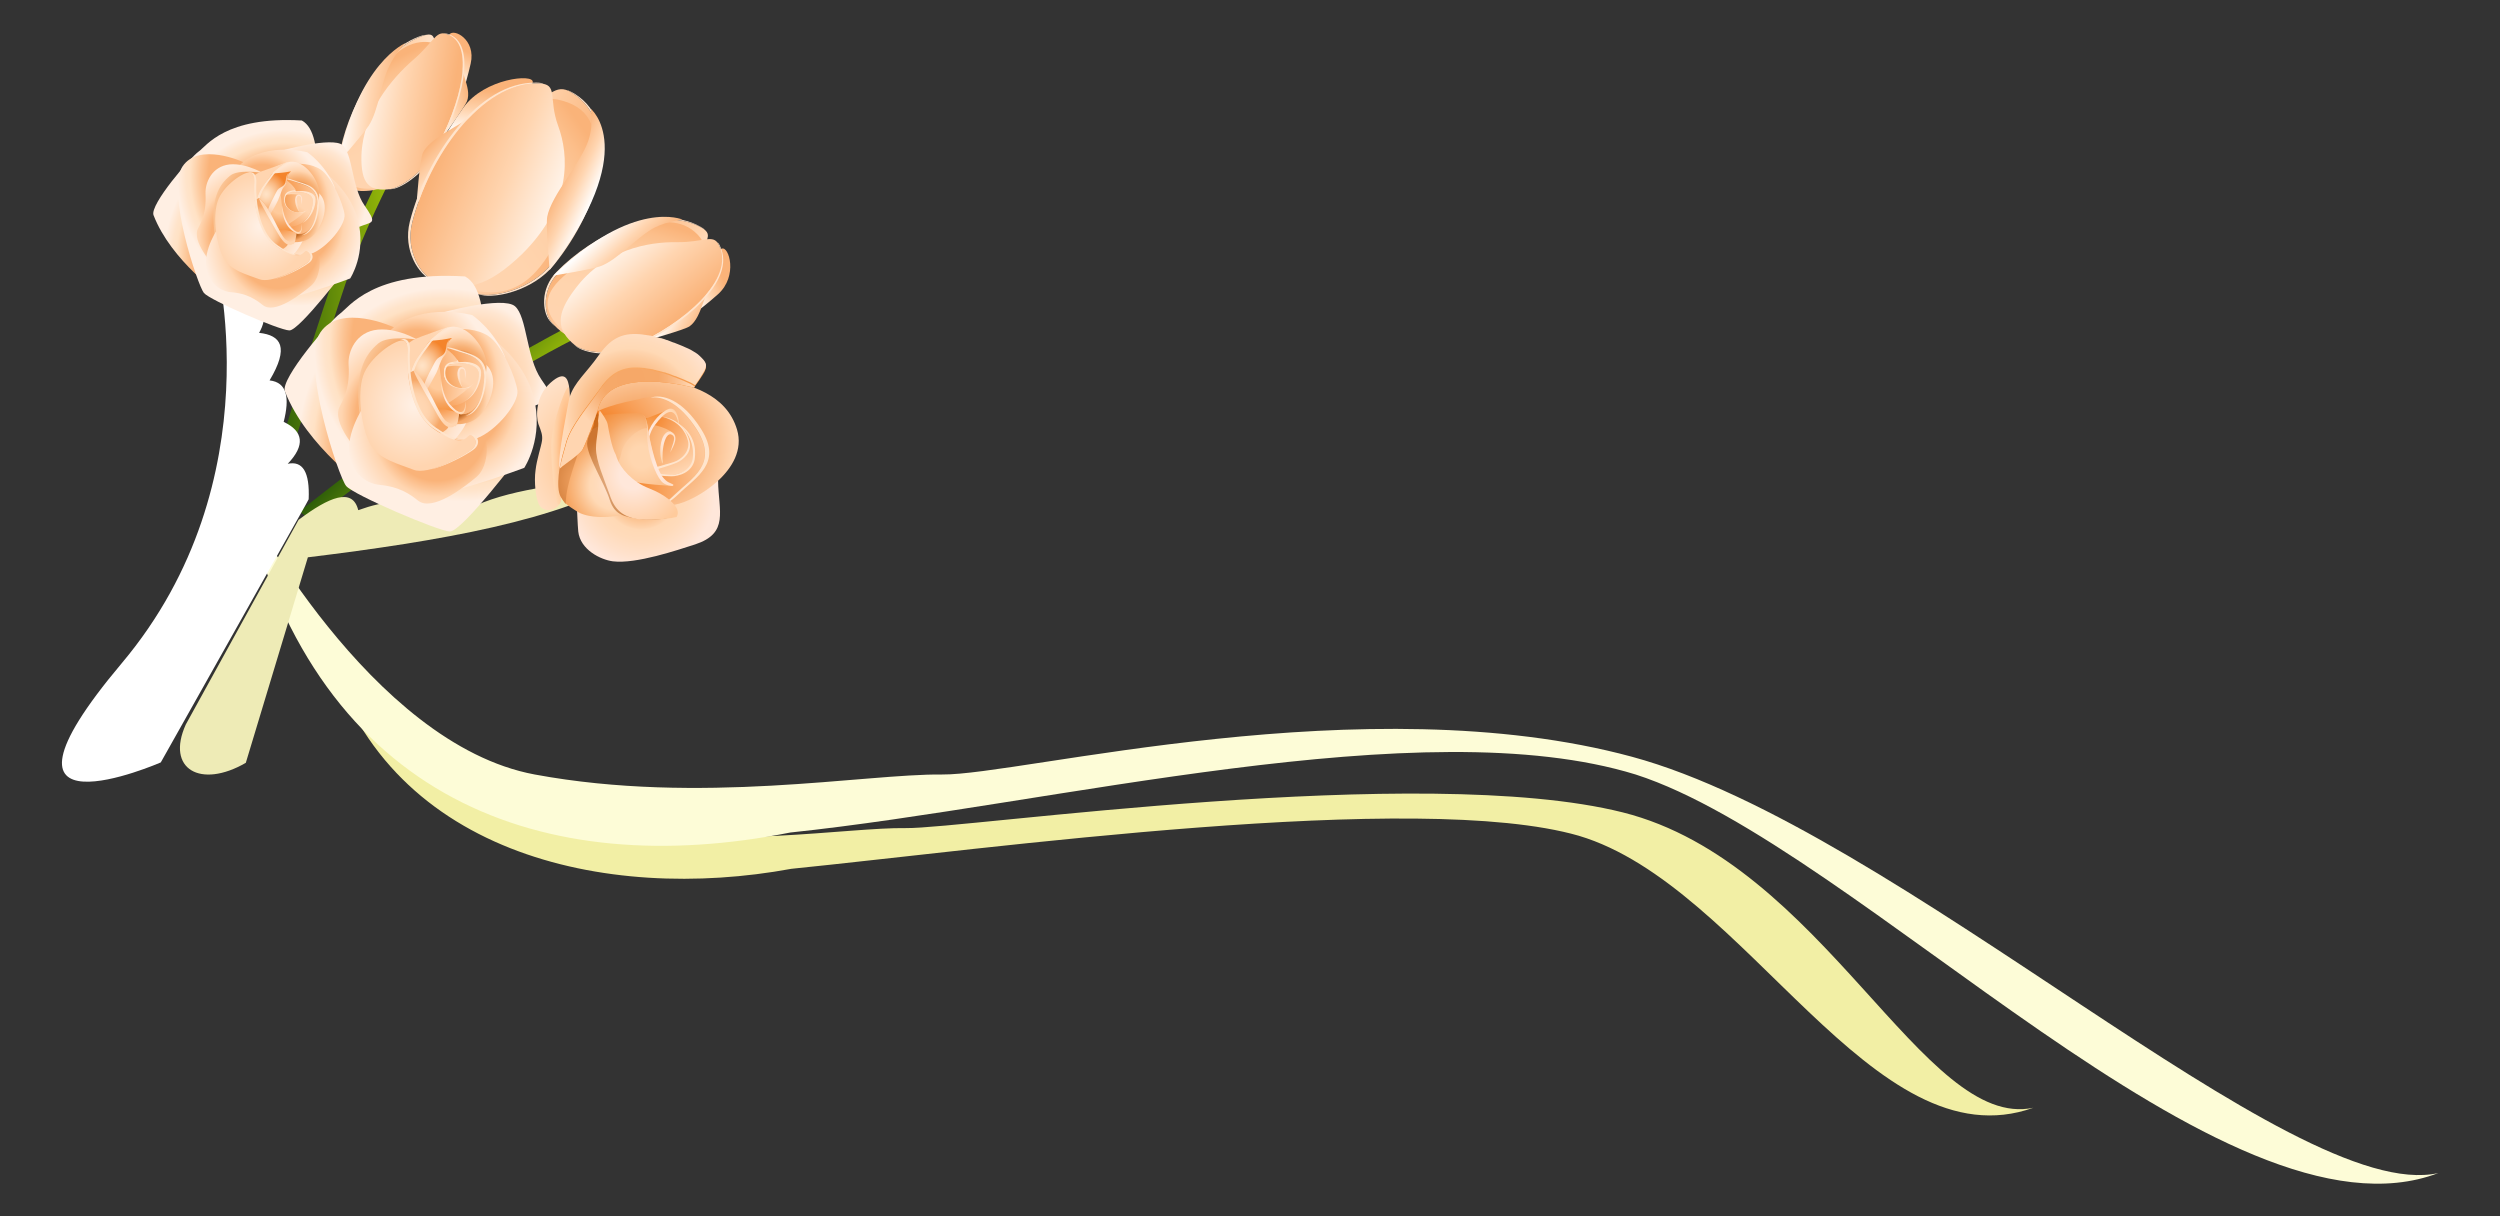 <?xml version="1.0" encoding="utf-8"?>
<!-- Generator: Adobe Illustrator 26.5.0, SVG Export Plug-In . SVG Version: 6.00 Build 0)  -->
<svg version="1.1" id="Layer_1" xmlns="http://www.w3.org/2000/svg" xmlns:xlink="http://www.w3.org/1999/xlink" x="0px" y="0px"
	 viewBox="0 0 620.4 301.8" style="enable-background:new 0 0 620.4 301.8;" xml:space="preserve">
<rect x="0" y="0" width="620.4" height="301.8" fill="#333333" stroke="none"/>
<style type="text/css">
	.st0{fill:url(#SVGID_1_);}
	.st1{fill:url(#SVGID_00000176013956755102396200000005266843266203362717_);}
	.st2{fill:url(#SVGID_00000080206981772940745270000012896847237424603321_);}
	.st3{fill:url(#SVGID_00000047754694151043280520000001743174185650622110_);}
	.st4{fill:#FFE4CC;}
	.st5{fill:url(#SVGID_00000043425043318259948400000007748107883774413190_);}
	.st6{fill:url(#SVGID_00000117634116424636512190000009175142853942876303_);}
	.st7{fill:url(#SVGID_00000093135270762054779560000001653103996112843430_);}
	.st8{fill:url(#SVGID_00000013159404472260746320000004196058671301305759_);}
	.st9{fill:url(#SVGID_00000032609887152262332600000016218978136209589643_);}
	.st10{fill:url(#SVGID_00000163074414624874342630000012977281799336071866_);}
	.st11{fill:url(#SVGID_00000017505053500702212150000008597712763156201131_);}
	.st12{fill:url(#SVGID_00000057826706977663828490000016508040922198143384_);}
	.st13{fill:url(#SVGID_00000032629805282410082250000018039829498728342687_);}
	.st14{fill:url(#SVGID_00000170279616331680780010000005322165631032087467_);}
	.st15{fill:#F2EFA5;}
	.st16{fill:#FDFCD7;}
	.st17{fill:#FFFFFF;}
	.st18{fill:#EEEBB6;}
	.st19{fill:url(#SVGID_00000134953612888052866570000010540676306763566759_);}
	.st20{fill:url(#SVGID_00000067233510943283952290000009155224455086650497_);}
	.st21{fill:url(#SVGID_00000057109693782222216610000008899254703444890032_);}
	.st22{fill:url(#SVGID_00000096778374399294711910000011233552768823429551_);}
	.st23{fill:url(#SVGID_00000134233494588037831630000004301929112829781395_);}
	.st24{fill:url(#SVGID_00000001621354614423214190000014418693165314861442_);}
	.st25{fill:url(#SVGID_00000079475421194408527800000012001639459252108692_);}
	.st26{fill:url(#SVGID_00000109735769523312197040000011986325225857051282_);}
	.st27{fill:url(#SVGID_00000155111625576945770650000007662088481911255944_);}
	.st28{fill:url(#SVGID_00000127732559022091848560000011234440945535856013_);}
	.st29{fill:url(#SVGID_00000123399227217604942840000000129947740565904309_);}
	.st30{fill:url(#SVGID_00000042001049363693152280000003062627068405151366_);}
	.st31{fill:url(#SVGID_00000052073050634362812770000000804384253224169862_);}
	.st32{fill:url(#SVGID_00000036238125036255382850000013819490888604795559_);}
	.st33{fill:url(#SVGID_00000116941504139236133290000015050001620654439821_);}
	.st34{fill:url(#SVGID_00000008870464190885635100000004844467530101511821_);}
	.st35{fill:url(#SVGID_00000070812757089758832330000008740963733218779295_);}
	.st36{fill:url(#SVGID_00000119802417305965648800000003365957892275553978_);}
	.st37{fill:url(#SVGID_00000130640842614436422000000015248883077236404900_);}
	.st38{fill:url(#SVGID_00000033355013466585888980000017143043628776932508_);}
	.st39{fill:url(#SVGID_00000121986248320667975820000014556392260807797659_);}
	.st40{fill:url(#SVGID_00000177476047898270631160000016259639118791492235_);}
	.st41{fill:#FFE5CD;}
	.st42{fill:url(#SVGID_00000083767840343864873390000014839474210834993330_);}
	.st43{fill:url(#SVGID_00000142151890686453286210000001645049637631931524_);}
	.st44{fill:url(#SVGID_00000119118914840305549620000003610115473290972084_);}
	.st45{fill:url(#SVGID_00000081643728302775095050000007881111661028708481_);}
	.st46{fill:url(#SVGID_00000096042577360093922050000018310063725469502344_);}
	.st47{fill:url(#SVGID_00000031885667904187313830000013509074428565984936_);}
	.st48{fill:url(#SVGID_00000126314751546874159370000016256308917683103935_);}
	.st49{fill:url(#SVGID_00000054944470220712247970000015066743738490172851_);}
	.st50{fill:url(#SVGID_00000119075398313146441520000017026311836127641740_);}
	.st51{fill:url(#SVGID_00000022519964627426560940000015574869065294603670_);}
	.st52{fill:url(#SVGID_00000054966512873979181640000017571723130712667022_);}
	.st53{fill:url(#SVGID_00000091711201776925019930000001498370453008707765_);}
	.st54{fill:url(#SVGID_00000110443756912185116760000018394558076513775505_);}
	.st55{fill:url(#SVGID_00000057845049879037191770000014853949109340973977_);}
	.st56{fill:url(#SVGID_00000001658557258372308120000005074824484517863871_);}
	.st57{fill:url(#SVGID_00000092448576721765097430000003144528132949513147_);}
	.st58{fill:url(#SVGID_00000052820360898719483510000007316094129758743454_);}
	.st59{fill:url(#SVGID_00000100365155486477240500000017660422979690859945_);}
	.st60{fill:url(#SVGID_00000016042810592400994760000005076698570226798733_);}
	.st61{fill:url(#SVGID_00000052087402341202864030000003930945304730033795_);}
	.st62{fill:url(#SVGID_00000072263212660808219710000003816393061284659074_);}
	.st63{fill:url(#SVGID_00000183246751204234996010000007488569454396898487_);}
	.st64{fill:url(#SVGID_00000039830066616671695300000012611749034279936388_);}
	.st65{fill:url(#SVGID_00000112608608001494488450000007465723496169336453_);}
	.st66{fill:url(#SVGID_00000023245787638044773680000002184697055275643574_);}
	.st67{fill:url(#SVGID_00000158016182701433167760000013427205559254873785_);}
	.st68{fill:url(#SVGID_00000119800062981927314590000002939662053455593110_);}
	.st69{fill:url(#SVGID_00000085251415152734712510000006778642920216262326_);}
	.st70{fill:url(#SVGID_00000139262649185665202330000006000202954411687300_);}
	.st71{fill:url(#SVGID_00000178925822270658362850000011396773260822754450_);}
	.st72{fill:url(#SVGID_00000116937425382879251710000009391483013284200355_);}
	.st73{fill:url(#SVGID_00000004509165471887323550000004298896006667295667_);}
	.st74{fill:url(#SVGID_00000109714328802169137510000013901173370824026019_);}
	.st75{fill:url(#SVGID_00000087383841919681073740000009189072049392085178_);}
	.st76{fill:url(#SVGID_00000142139435399635271930000009675920236001239983_);}
	.st77{fill:url(#SVGID_00000095305380639488634360000013831672996450507917_);}
	.st78{fill:url(#SVGID_00000034054653610347044610000008113970827562217627_);}
	.st79{fill:url(#SVGID_00000033334842045214462910000000709655473813700281_);}
	.st80{fill:url(#SVGID_00000147927830708128893880000004381517923746039462_);}
	.st81{fill:url(#SVGID_00000183927341243437719440000005739835624452559258_);}
	.st82{fill:url(#SVGID_00000051373499206993629810000000901911931851529396_);}
	.st83{fill:url(#SVGID_00000073702289375605227480000004292773578598695613_);}
	.st84{fill:url(#SVGID_00000046328769105128784170000018285568694332304319_);}
	.st85{fill:url(#SVGID_00000037690256874808418610000000292854048788016025_);}
	.st86{fill:url(#SVGID_00000098200158248494205810000002844278011330709144_);}
	.st87{fill:url(#SVGID_00000132066171866918669450000001285121340930693038_);}
	.st88{fill:url(#SVGID_00000129886569230464575950000005899189343611210633_);}
	.st89{fill:url(#SVGID_00000083785006673227552500000017196258071880138388_);}
	.st90{fill:url(#SVGID_00000013912001978351490880000006580298095516296091_);}
	.st91{fill:url(#SVGID_00000006678507178604980230000016902781682777640073_);}
	.st92{fill:url(#SVGID_00000139255891818756871550000004502726221221930931_);}
	.st93{fill:url(#SVGID_00000015350315412751163550000006196640502376906391_);}
	.st94{fill:url(#SVGID_00000038407714920279999950000004633231198637441958_);}
	.st95{fill:url(#SVGID_00000032639201206055585790000016084194639017031594_);}
	.st96{fill:url(#SVGID_00000024690192297550278970000004724391140598128033_);}
	.st97{fill:url(#SVGID_00000105414835820597635070000016754044341496004024_);}
	.st98{fill:url(#SVGID_00000162335682398860759500000015257222936269950356_);}
	.st99{opacity:0.5;fill:url(#SVGID_00000067225978367078621140000012682790658619906217_);enable-background:new    ;}
	.st100{fill:url(#SVGID_00000023966496622067993730000008346154064076593027_);}
	.st101{fill:url(#SVGID_00000026140426012002707780000004935294754052009357_);}
	.st102{fill:url(#SVGID_00000128486733823774806010000016054814342502763675_);}
	.st103{fill:url(#SVGID_00000000205094809598434100000003034150536449436604_);}
	.st104{fill:url(#SVGID_00000119118586502543734240000002552426231268855703_);}
</style>
<linearGradient id="SVGID_1_" gradientUnits="userSpaceOnUse" x1="-241.224" y1="774.791" x2="-203.332" y2="774.791" gradientTransform="matrix(0.727 0.687 0.687 -0.727 -254.657 826.4)">
	<stop  offset="0" style="stop-color:#2B5B09"/>
	<stop  offset="0.594" style="stop-color:#A2C209"/>
	<stop  offset="0.944" style="stop-color:#CDD409"/>
</linearGradient>
<path class="st0" d="M142.6,80.2l2.3,2.7c0,0-15,7.3-26.5,15.5c-11.5,8.3-41.2,30.7-41.2,30.7l-2.9-2.2c0,0,37.4-29.4,47.9-35.4
	C132.7,85.4,142.6,80.2,142.6,80.2z"/>
<g>
	
		<linearGradient id="SVGID_00000069383970353430432560000007608293434115655825_" gradientUnits="userSpaceOnUse" x1="-823.143" y1="-120.566" x2="-826.262" y2="-112.124" gradientTransform="matrix(0.7 0.714 -0.714 0.7 669.338 740.986)">
		<stop  offset="0" style="stop-color:#FAB379"/>
		<stop  offset="0.491" style="stop-color:#FFD5B0"/>
		<stop  offset="1" style="stop-color:#FFFFFF"/>
	</linearGradient>
	<path style="fill:url(#SVGID_00000069383970353430432560000007608293434115655825_);" d="M151.4,82.4c0,0,6.9,8.3,26.8-9.4
		c5-4.5,2.7-12,0.9-11.3c-4.4,1.7-16.7,16.3-21,18.6C154.9,82,151.4,82.4,151.4,82.4z"/>
	
		<linearGradient id="SVGID_00000105394246557928275580000007730717219222094213_" gradientUnits="userSpaceOnUse" x1="1347.941" y1="1443.35" x2="1356.705" y2="1443.35" gradientTransform="matrix(-0.891 -0.453 0.339 -0.665 886.269 1649.763)">
		<stop  offset="0" style="stop-color:#FAB379"/>
		<stop  offset="0.491" style="stop-color:#FFD5B0"/>
		<stop  offset="1" style="stop-color:#FFFFFF"/>
	</linearGradient>
	<path style="fill:url(#SVGID_00000105394246557928275580000007730717219222094213_);" d="M160.7,84.4c0,0,9-2.5,10.4-3.4
		c3.3-2.3,3.6-9.3,6.5-12.1C179.8,66.9,168.5,63.4,160.7,84.4z"/>
	<g>
		
			<linearGradient id="SVGID_00000136407385687199372020000000276319571780437908_" gradientUnits="userSpaceOnUse" x1="-817.505" y1="707.042" x2="-788.04" y2="707.042" gradientTransform="matrix(0.636 0.772 0.772 -0.636 123.227 1140.381)">
			<stop  offset="0" style="stop-color:#FAB379"/>
			<stop  offset="0.491" style="stop-color:#FFD5B0"/>
			<stop  offset="1" style="stop-color:#FFFFFF"/>
		</linearGradient>
		<path style="fill:url(#SVGID_00000136407385687199372020000000276319571780437908_);" d="M136.8,79.9c-1.8-2.1-2.4-7.9,1.7-12.1
			c9.1-9.4,25.4-17.1,35.6-11.3c3.5,2,0.2,3.4-0.7,9c-0.9,6-5,14.6-18.5,18.1C145.8,86,141,84.8,136.8,79.9z"/>
		<path class="st4" d="M136.8,79.9c-1.8-2.1-2.4-7.9,1.7-12.1c9.1-9.4,25.4-17.1,35.6-11.3c0.3,0.2,0.6,0.4,0.8,0.6
			c-0.2-0.3-0.6-0.6-1.2-0.9c-10.2-5.8-26.5,1.9-35.6,11.3c-4.1,4.2-3.5,9.9-1.7,12.1c0.4,0.5,0.8,0.9,1.2,1.3
			C137.4,80.6,137.1,80.2,136.8,79.9z"/>
	</g>
	
		<linearGradient id="SVGID_00000053505620230634078870000006341184822351437229_" gradientUnits="userSpaceOnUse" x1="1598.393" y1="717.953" x2="1574.223" y2="681.103" gradientTransform="matrix(-0.636 -0.772 0.772 -0.636 622.74 1744.849)">
		<stop  offset="0" style="stop-color:#FAB379"/>
		<stop  offset="7.545835e-02" style="stop-color:#FCBF8B"/>
		<stop  offset="0.18" style="stop-color:#FDC99C"/>
		<stop  offset="0.31" style="stop-color:#FED0A7"/>
		<stop  offset="0.493" style="stop-color:#FFD4AE"/>
		<stop  offset="1" style="stop-color:#FFD5B0"/>
	</linearGradient>
	<path style="fill:url(#SVGID_00000053505620230634078870000006341184822351437229_);" d="M163.9,77.4c0,0,17.1-11,9.2-19.2
		c-7.9-8.2-22.5,2.4-27.9,6.3s-13.9,9.2-6.3,16.8C146.5,89,162.5,78.4,163.9,77.4z"/>
	<g>
		
			<linearGradient id="SVGID_00000062190370981308942270000008852034190175034496_" gradientUnits="userSpaceOnUse" x1="1574.519" y1="706.591" x2="1600.88" y2="706.591" gradientTransform="matrix(-0.636 -0.772 0.772 -0.636 622.74 1744.849)">
			<stop  offset="0" style="stop-color:#FAB379"/>
			<stop  offset="0.491" style="stop-color:#FFD5B0"/>
			<stop  offset="1" style="stop-color:#FFFFFF"/>
		</linearGradient>
		<path style="fill:url(#SVGID_00000062190370981308942270000008852034190175034496_);" d="M142.6,85.6c2,1.7,8.4,2.9,14.2,0.4
			c12.9-5.6,25.8-16.8,21.6-25.2c-1.4-2.9-3.8-0.6-10.4-0.7c-7.1-0.1-17.9,1.8-25.2,11.5C137.8,78.1,138.1,81.9,142.6,85.6z"/>
		<path class="st4" d="M142.6,85.6c2,1.7,8.4,2.9,14.2,0.4c12.9-5.6,25.8-16.8,21.6-25.2c-0.1-0.3-0.3-0.5-0.4-0.7
			c0.3,0.2,0.5,0.5,0.7,1c4.1,8.4-8.7,19.6-21.6,25.2c-5.8,2.5-12.2,1.3-14.2-0.4c-0.4-0.4-0.8-0.7-1.2-1.1
			C142,85.1,142.3,85.4,142.6,85.6z"/>
	</g>
	
		<linearGradient id="SVGID_00000075139874124832852150000009651098281733310910_" gradientUnits="userSpaceOnUse" x1="1572.454" y1="777.355" x2="1584.137" y2="777.355" gradientTransform="matrix(-0.68 -0.733 0.733 -0.68 656.877 1747.191)">
		<stop  offset="0" style="stop-color:#FAB379"/>
		<stop  offset="0.491" style="stop-color:#FFD5B0"/>
		<stop  offset="1" style="stop-color:#FFFFFF"/>
	</linearGradient>
	<path style="fill:url(#SVGID_00000075139874124832852150000009651098281733310910_);" d="M169.4,54.5c0,0-12.1-5.4-32.1,13.9
		c0,0,9.8-1.6,11.6-2.3c4.5-1.6,9.3-7.5,13.7-9.7C165.9,54.8,169.4,54.5,169.4,54.5z"/>
</g>
<linearGradient id="SVGID_00000007394294662396315600000012170197787608655020_" gradientUnits="userSpaceOnUse" x1="-151.381" y1="413.101" x2="-102.097" y2="413.101" gradientTransform="matrix(1 2.750645e-02 2.750645e-02 -1 208.751 496.929)">
	<stop  offset="0" style="stop-color:#2B5B09"/>
	<stop  offset="0.594" style="stop-color:#A2C209"/>
	<stop  offset="0.944" style="stop-color:#CDD409"/>
</linearGradient>
<path style="fill:url(#SVGID_00000007394294662396315600000012170197787608655020_);" d="M94.2,43.7h3.1c0,0-7.4,14.3-11.6,26.8
	s-14.6,45.6-14.6,45.6l-3.3,0.6c0,0,12.4-42.2,17-52.8C89.5,53.4,94.2,43.7,94.2,43.7z"/>
<g>
	
		<linearGradient id="SVGID_00000156586372929300078780000011616432059640943288_" gradientUnits="userSpaceOnUse" x1="-711.398" y1="242.51" x2="-714.367" y2="250.549" gradientTransform="matrix(0.998 6.636927e-02 -6.636927e-02 0.998 840.77 -182.57)">
		<stop  offset="0" style="stop-color:#FAB379"/>
		<stop  offset="0.491" style="stop-color:#FFD5B0"/>
		<stop  offset="1" style="stop-color:#FFFFFF"/>
	</linearGradient>
	<path style="fill:url(#SVGID_00000156586372929300078780000011616432059640943288_);" d="M101.8,39.2c0,0,9.6,0.3,15-23.4
		c1.4-6-4.3-8.9-5.3-7.2c-2.4,4-3.8,20.7-5.8,25C104.3,36.6,101.8,39.2,101.8,39.2z"/>
	
		<linearGradient id="SVGID_00000005951453170486751120000016775435331751928221_" gradientUnits="userSpaceOnUse" x1="1357.672" y1="936.378" x2="1367.283" y2="936.378" gradientTransform="matrix(-0.967 0.256 -0.191 -0.722 1608.063 350.426)">
		<stop  offset="0" style="stop-color:#FAB379"/>
		<stop  offset="0.491" style="stop-color:#FFD5B0"/>
		<stop  offset="1" style="stop-color:#FFFFFF"/>
	</linearGradient>
	<path style="fill:url(#SVGID_00000005951453170486751120000016775435331751928221_);" d="M109.9,34.1c0,0,5.4-7.5,6-9
		c1.3-3.5-2.3-7.9-1.5-11.5C114.9,11.1,104.6,16.5,109.9,34.1z"/>
	<g>
		
			<linearGradient id="SVGID_00000000908501595112172360000009227577682408679350_" gradientUnits="userSpaceOnUse" x1="-674.102" y1="354.926" x2="-646.703" y2="354.926" gradientTransform="matrix(0.989 0.151 0.151 -0.989 699.718 479.189)">
			<stop  offset="0" style="stop-color:#FAB379"/>
			<stop  offset="0.491" style="stop-color:#FFD5B0"/>
			<stop  offset="1" style="stop-color:#FFFFFF"/>
		</linearGradient>
		<path style="fill:url(#SVGID_00000000908501595112172360000009227577682408679350_);" d="M89.7,47.4c-2.5,0-6-3-5.1-8.2
			c1.8-11.6,9.9-27,20.6-30.4c3.6-1.1,1.9,1.9,4.3,5.7c2.5,4.2,4,11.9-4.3,23C99.6,45,95.3,47.5,89.7,47.4z"/>
		<path class="st4" d="M89.7,47.4c-2.5,0-6-3-5.1-8.2c1.8-11.6,9.9-27,20.6-30.4c0.3-0.1,0.6-0.2,0.9-0.2c-0.3,0-0.8,0.1-1.3,0.2
			C94,12.1,85.9,27.6,84.1,39.2c-0.8,5.2,2.6,8.2,5.1,8.2c0.6,0,1.1,0,1.6,0C90.5,47.4,90.1,47.4,89.7,47.4z"/>
	</g>
	
		<linearGradient id="SVGID_00000072259206207591767390000009056225684698326706_" gradientUnits="userSpaceOnUse" x1="1454.131" y1="363.953" x2="1433.855" y2="333.04" gradientTransform="matrix(-0.989 -0.151 0.151 -0.989 1474.942 596.905)">
		<stop  offset="0" style="stop-color:#FAB379"/>
		<stop  offset="7.545835e-02" style="stop-color:#FCBF8B"/>
		<stop  offset="0.18" style="stop-color:#FDC99C"/>
		<stop  offset="0.31" style="stop-color:#FED0A7"/>
		<stop  offset="0.493" style="stop-color:#FFD4AE"/>
		<stop  offset="1" style="stop-color:#FFD5B0"/>
	</linearGradient>
	<path style="fill:url(#SVGID_00000072259206207591767390000009056225684698326706_);" d="M108.5,27.9c0,0,6.9-17.8-3.3-17.5
		S89.8,26.8,87.8,32.7S82.3,47.3,92,46.8S108,29.3,108.5,27.9z"/>
	<g>
		
			<linearGradient id="SVGID_00000142137846965161878980000015850695794904398772_" gradientUnits="userSpaceOnUse" x1="1432.664" y1="354.875" x2="1457.495" y2="354.875" gradientTransform="matrix(-0.989 -0.151 0.151 -0.989 1474.942 596.905)">
			<stop  offset="0" style="stop-color:#FAB379"/>
			<stop  offset="0.491" style="stop-color:#FFD5B0"/>
			<stop  offset="1" style="stop-color:#FFFFFF"/>
		</linearGradient>
		<path style="fill:url(#SVGID_00000142137846965161878980000015850695794904398772_);" d="M97,46.9c2.4-0.4,7.8-3.9,10.8-9.2
			c6.7-11.9,10.4-27.1,2.9-29.3c-2.6-0.8-3.2,2.2-8.2,6.5c-5.3,4.6-12.4,13-12.8,23.6C89.5,45.6,91.6,47.7,97,46.9z"/>
		<path class="st4" d="M97,46.9c2.4-0.4,7.8-3.9,10.8-9.2c6.7-11.9,10.4-27.1,2.9-29.3c-0.2-0.1-0.5-0.1-0.7-0.1
			c0.3-0.1,0.7,0,1.1,0.1c7.5,2.2,3.8,17.4-2.9,29.3c-3,5.3-8.4,8.9-10.8,9.2c-0.5,0.1-1,0.1-1.5,0.1C96.3,47,96.6,47,97,46.9z"/>
	</g>
	
		<linearGradient id="SVGID_00000054971074945807835130000011685574011607129761_" gradientUnits="userSpaceOnUse" x1="1448.028" y1="416.506" x2="1461.826" y2="416.506" gradientTransform="matrix(-0.996 -9.330963e-02 9.330963e-02 -0.996 1502.028 575.908)">
		<stop  offset="0" style="stop-color:#FAB379"/>
		<stop  offset="0.491" style="stop-color:#FFD5B0"/>
		<stop  offset="1" style="stop-color:#FFFFFF"/>
	</linearGradient>
	<path style="fill:url(#SVGID_00000054971074945807835130000011685574011607129761_);" d="M100.6,10.7c0,0-11.8,4.9-16.6,29.6
		c0,0,6.5-7.5,7.5-9.1c2.5-3.9,3-10.6,5.1-14.8C98.1,13.2,100.6,10.7,100.6,10.7z"/>
</g>
<path class="st15" d="M80.9,159.9c0,0,36.8,40.3,67.7,45.6s61.7-0.2,76.2,0s128.1-16.4,177.9-3.9s74.6,79.1,101.9,73.3
	c-39.8,14.2-71.2-55.1-112.8-67.5c-39.8-11.5-146.7,3.3-195.4,8.2C150.4,224.1,94.8,212,80.9,159.9z"/>
<path class="st16" d="M60.8,124.6c0,0,31,60,71.9,67.6c41,7.6,81.8-0.2,101.1,0s105.1-22.3,171.2-4.4s163.9,111.5,200.1,103.3
	c-52.8,20.2-144.1-81.2-199.2-98.9c-52.8-16.3-145,7.6-209.8,14.4C135.1,218.7,79.2,198.9,60.8,124.6z"/>
<path class="st17" d="M53.3,63.4c0,0,15.2,55.7-23.1,101.2s9.7,24.6,9.7,24.6l36-64l0.7-1.3c0.3-6.8-1.5-9.6-5.2-8.8
	c4.4-4.6,3.9-8.1-1-10.4c1.5-5.9,0.9-9.8-3.5-10.3c4.9-8.2,2.9-11.2-2.6-11.8C68.7,75,60.9,69.2,53.3,63.4z"/>
<path class="st18" d="M88.9,126.6c6.7-2.4,12.1-2.9,15,0c6.3-2,11.3-2.7,14.3-1.2c9.3-4.2,23.9-5.7,38.7-7.2
	c-17.6,10.9-47.8,16.1-80.5,20.1l-15.4,51c-11.2,6.5-19.9,1.6-14.9-9.5l28-50.8C81.7,123.3,87.5,120.9,88.9,126.6z"/>
<g>
	
		<linearGradient id="SVGID_00000096754990783966308390000003501342300881137314_" gradientUnits="userSpaceOnUse" x1="927.073" y1="-126.603" x2="923.33" y2="-116.47" gradientTransform="matrix(-0.898 -0.439 -0.439 0.898 896.808 543.117)">
		<stop  offset="0" style="stop-color:#FAB379"/>
		<stop  offset="0.491" style="stop-color:#FFD5B0"/>
		<stop  offset="1" style="stop-color:#FFFFFF"/>
	</linearGradient>
	<path style="fill:url(#SVGID_00000096754990783966308390000003501342300881137314_);" d="M109.8,59.1c0,0-15.3-3.3,5.2-32.4
		c5.2-7.3,17.6-8.5,17.2-6.3c-1.2,5.4-19.4,25.1-21.5,30.7C109.1,55.3,109.8,59.1,109.8,59.1z"/>
	
		<linearGradient id="SVGID_00000113346040997384144250000011935027350852306819_" gradientUnits="userSpaceOnUse" x1="-313.955" y1="695.768" x2="-303.316" y2="695.768" gradientTransform="matrix(0.711 0.703 0.525 -0.531 -33.163 623.442)">
		<stop  offset="0" style="stop-color:#FAB379"/>
		<stop  offset="0.491" style="stop-color:#FFD5B0"/>
		<stop  offset="1" style="stop-color:#FFFFFF"/>
	</linearGradient>
	<path style="fill:url(#SVGID_00000113346040997384144250000011935027350852306819_);" d="M103.4,50.3c0,0,0.7-10.6,1.6-12.5
		c2.3-4.5,13.2-8.2,16.4-12.5C123.8,22.1,133.1,32.2,103.4,50.3z"/>
	<g>
		
			<linearGradient id="SVGID_00000161602370605082921350000016406766298961926807_" gradientUnits="userSpaceOnUse" x1="918.985" y1="859.381" x2="960.176" y2="859.381" gradientTransform="matrix(-0.933 -0.361 0.361 -0.933 690.497 1186.459)">
			<stop  offset="0" style="stop-color:#FAB379"/>
			<stop  offset="0.491" style="stop-color:#FFD5B0"/>
			<stop  offset="1" style="stop-color:#FFFFFF"/>
		</linearGradient>
		<path style="fill:url(#SVGID_00000161602370605082921350000016406766298961926807_);" d="M118.8,73c4,0.9,13-1.2,18.1-7.5
			c11.3-13.9,17.6-34.7,5-42.5c-4.3-2.7-5.4,1.4-13.7,5c-9,3.8-20.8,12.2-21.6,27.9C106.2,66.6,109.8,71,118.8,73z"/>
		<path class="st4" d="M118.8,73c4,0.9,13-1.2,18.1-7.5c11.3-13.9,17.6-34.7,5-42.5c-0.4-0.3-0.8-0.4-1.2-0.6
			c0.6,0.1,1.1,0.4,1.8,0.8c12.6,7.8,6.3,28.5-5,42.5c-5.1,6.3-14.2,8.4-18.1,7.5c-0.9-0.2-1.7-0.4-2.5-0.7
			C117.5,72.7,118.1,72.9,118.8,73z"/>
	</g>
	
		<linearGradient id="SVGID_00000021806021794310921530000008041403370486729098_" gradientUnits="userSpaceOnUse" x1="-137.502" y1="877.921" x2="-173.594" y2="822.897" gradientTransform="matrix(0.933 0.361 0.361 -0.933 -41.719 903.683)">
		<stop  offset="0" style="stop-color:#FAB379"/>
		<stop  offset="7.545835e-02" style="stop-color:#FCBF8B"/>
		<stop  offset="0.18" style="stop-color:#FDC99C"/>
		<stop  offset="0.31" style="stop-color:#FED0A7"/>
		<stop  offset="0.493" style="stop-color:#FFD4AE"/>
		<stop  offset="1" style="stop-color:#FFD5B0"/>
	</linearGradient>
	<path style="fill:url(#SVGID_00000021806021794310921530000008041403370486729098_);" d="M113.1,43.7c0,0,11-23,26.5-18.7
		s4.1,24.6,0,32.1s-9.3,18.8-23.8,14.5C101.3,67.3,112.1,45.5,113.1,43.7z"/>
	<g>
		
			<linearGradient id="SVGID_00000030473832768035827620000008480099765618336384_" gradientUnits="userSpaceOnUse" x1="-171.636" y1="859.397" x2="-135.048" y2="859.397" gradientTransform="matrix(0.933 0.361 0.361 -0.933 -41.719 903.683)">
			<stop  offset="0" style="stop-color:#FAB379"/>
			<stop  offset="0.491" style="stop-color:#FFD5B0"/>
			<stop  offset="1" style="stop-color:#FFFFFF"/>
		</linearGradient>
		<path style="fill:url(#SVGID_00000030473832768035827620000008480099765618336384_);" d="M107.9,69.8c-3.3-1.3-7.4-7.4-5.6-14.6
			c4.1-16.1,16.9-34.8,31.4-34.5c5,0.1,2.3,3.7,4.8,10.5c2.7,7.3,3.5,19.5-8.9,31.8C121.2,71.1,115.3,72.7,107.9,69.8z"/>
		<path class="st4" d="M107.9,69.8c-3.3-1.3-7.4-7.4-5.6-14.6c4.1-16.1,16.9-34.8,31.4-34.5c0.5,0,0.9,0.1,1.2,0.1
			c-0.4-0.2-1-0.3-1.8-0.3c-14.4-0.3-27.3,18.4-31.4,34.5c-1.8,7.2,2.3,13.3,5.6,14.6c0.7,0.3,1.4,0.5,2.1,0.7
			C108.9,70.1,108.4,70,107.9,69.8z"/>
	</g>
	
		<linearGradient id="SVGID_00000040547033939447506920000001709584894093927584_" gradientUnits="userSpaceOnUse" x1="-168.641" y1="831.767" x2="-158.881" y2="831.767" gradientTransform="matrix(0.91 0.415 0.415 -0.91 -53.408 872.239)">
		<stop  offset="0" style="stop-color:#FAB379"/>
		<stop  offset="0.491" style="stop-color:#FFD5B0"/>
		<stop  offset="1" style="stop-color:#FFFFFF"/>
	</linearGradient>
	<path style="fill:url(#SVGID_00000040547033939447506920000001709584894093927584_);" d="M146.6,27c0,0,12.6,10.1-10.2,40
		c0,0-1-11-0.6-13.2c1-5.4,8.3-13.2,10.2-18.9C147.4,30.8,146.6,27,146.6,27z"/>
</g>
<g>
	
		<radialGradient id="SVGID_00000153702166269661986590000008908370594034047917_" cx="287.965" cy="-426.224" r="43.264" gradientTransform="matrix(-4.800000e-02 -0.999 0.936 -5.130000e-02 483.099 329.561)" gradientUnits="userSpaceOnUse">
		<stop  offset="0.542" style="stop-color:#FAB379"/>
		<stop  offset="0.582" style="stop-color:#FCC291"/>
		<stop  offset="0.654" style="stop-color:#FFE2C5"/>
		<stop  offset="0.679" style="stop-color:#FFE4CB"/>
		<stop  offset="0.717" style="stop-color:#FFECDD"/>
		<stop  offset="0.728" style="stop-color:#FFEFE3"/>
	</radialGradient>
	<path style="fill:url(#SVGID_00000153702166269661986590000008908370594034047917_);" d="M55.1,73.5c0,0-12.6-8.7-17-20.1
		c-1-2.6,9.3-14.5,11.2-15.8s6.6-8.8,25.6-7.7c6.4,3.4,2.8,23.3,2.8,23.3L55.1,73.5z"/>
	
		<radialGradient id="SVGID_00000091705137599902497400000012223772968899404704_" cx="1310.152" cy="688.885" r="15.717" gradientTransform="matrix(-0.766 0.575 -0.539 -0.818 1451.808 -139.914)" gradientUnits="userSpaceOnUse">
		<stop  offset="0.428" style="stop-color:#FFD5B0"/>
		<stop  offset="0.577" style="stop-color:#FFD7B4"/>
		<stop  offset="0.717" style="stop-color:#FFDDBF"/>
		<stop  offset="0.852" style="stop-color:#FFE6D1"/>
		<stop  offset="0.948" style="stop-color:#FFEFE3"/>
	</radialGradient>
	<path style="fill:url(#SVGID_00000091705137599902497400000012223772968899404704_);" d="M69.3,37.6c0.4-0.3,13.2-3.7,15.7-1.6
		c2.5,2.1,2.3,10.4,5.4,14.9s2.2,4.1-0.5,5.1s-13.8,4.9-14,4.6S69.3,37.6,69.3,37.6z"/>
	
		<radialGradient id="SVGID_00000170249870689202368760000009562869727633287828_" cx="1345.875" cy="352.339" r="44.155" gradientTransform="matrix(-0.915 0.215 -0.201 -0.977 1376.504 98.599)" gradientUnits="userSpaceOnUse">
		<stop  offset="0.542" style="stop-color:#FAB379"/>
		<stop  offset="0.582" style="stop-color:#FCC291"/>
		<stop  offset="0.654" style="stop-color:#FFE2C5"/>
		<stop  offset="0.679" style="stop-color:#FFE4CB"/>
		<stop  offset="0.717" style="stop-color:#FFECDD"/>
		<stop  offset="0.728" style="stop-color:#FFEFE3"/>
	</radialGradient>
	<path style="fill:url(#SVGID_00000170249870689202368760000009562869727633287828_);" d="M86.6,65.8c0,0-12.3,16.3-14.8,16.2
		c-2.6-0.1-19.7-7.5-21.2-9.3s-9.4-25.3-5.3-31.4s15-1.1,15-1.1L86.6,65.8z"/>
	
		<radialGradient id="SVGID_00000120541261569089088590000001126264252384192651_" cx="1349.853" cy="341.029" r="21.261" gradientTransform="matrix(-0.915 0.215 -0.201 -0.977 1376.504 98.599)" gradientUnits="userSpaceOnUse">
		<stop  offset="0.482" style="stop-color:#FAB379"/>
		<stop  offset="0.626" style="stop-color:#FFD5B0"/>
		<stop  offset="0.885" style="stop-color:#FFEFE3"/>
	</radialGradient>
	<path style="fill:url(#SVGID_00000120541261569089088590000001126264252384192651_);" d="M78.8,41.5c0,0,7.8,4.6,10,13
		s-1.9,14.6-1.9,14.6s-14.7,5.6-20.2,5.6c-5.6,0.1-8.1-10-8.1-10L78.8,41.5z"/>
	
		<radialGradient id="SVGID_00000177480762495452621690000012126467139245787778_" cx="219.853" cy="1216.493" r="17.889" gradientTransform="matrix(0.548 0.811 -0.76 0.585 869.13 -840.468)" gradientUnits="userSpaceOnUse">
		<stop  offset="0.482" style="stop-color:#FAB379"/>
		<stop  offset="0.626" style="stop-color:#FFD5B0"/>
		<stop  offset="0.885" style="stop-color:#FFEFE3"/>
	</radialGradient>
	<path style="fill:url(#SVGID_00000177480762495452621690000012126467139245787778_);" d="M54.8,55.8c0,0-1.2-9.7,5.1-15.2
		c6.4-5.5,16.4-2.8,16.4-2.8s4.3,2.9,6.6,8.3C85.2,51.5,54.8,55.8,54.8,55.8z"/>
	<g>
		
			<radialGradient id="SVGID_00000161623440202070436610000014665390806513430443_" cx="40.424" cy="6.524" r="18.79" gradientTransform="matrix(0.505 -0.843 0.789 0.539 44.523 80.317)" gradientUnits="userSpaceOnUse">
			<stop  offset="0.297" style="stop-color:#F4842B"/>
			<stop  offset="0.349" style="stop-color:#F58B37"/>
			<stop  offset="0.443" style="stop-color:#F89F57"/>
			<stop  offset="0.566" style="stop-color:#FCBE8A"/>
			<stop  offset="0.648" style="stop-color:#FFD5B0"/>
			<stop  offset="0.67" style="stop-color:#FFD8B5"/>
			<stop  offset="0.792" style="stop-color:#FFE4CE"/>
			<stop  offset="0.901" style="stop-color:#FFECDE"/>
			<stop  offset="0.989" style="stop-color:#FFEFE3"/>
		</radialGradient>
		<path style="fill:url(#SVGID_00000161623440202070436610000014665390806513430443_);" d="M67.1,59.5c0,0,5.8,5.2,10.1,3.5
			s8.6-7.3,8.3-9.8c-0.3-2.5-3.1-9.2-5.9-11.1C75,39,67.1,41.8,67.1,41.8L67.1,59.5z"/>
	</g>
	<g>
		
			<radialGradient id="SVGID_00000141431155515558447550000015832546722984316562_" cx="31.078" cy="-1.664493e-02" r="18.79" gradientTransform="matrix(0.505 -0.843 0.789 0.539 44.523 80.317)" gradientUnits="userSpaceOnUse">
			<stop  offset="0.297" style="stop-color:#F4842B"/>
			<stop  offset="0.349" style="stop-color:#F58B37"/>
			<stop  offset="0.443" style="stop-color:#F89F57"/>
			<stop  offset="0.566" style="stop-color:#FCBE8A"/>
			<stop  offset="0.648" style="stop-color:#FFD5B0"/>
			<stop  offset="0.67" style="stop-color:#FFD8B5"/>
			<stop  offset="0.792" style="stop-color:#FFE4CE"/>
			<stop  offset="0.901" style="stop-color:#FFECDE"/>
			<stop  offset="0.989" style="stop-color:#FFEFE3"/>
		</radialGradient>
		<path style="fill:url(#SVGID_00000141431155515558447550000015832546722984316562_);" d="M57.2,63.9c0,0,5.8,5.2,10.1,3.5
			s8.6-7.3,8.3-9.8c-0.3-2.5-3.1-9.2-5.9-11.1c-4.6-3.1-12.5-0.3-12.5-0.3V63.9z"/>
	</g>
	<g>
		
			<radialGradient id="SVGID_00000016758887580295629020000017431050622054910352_" cx="205.076" cy="-186.72" r="21.351" gradientTransform="matrix(0.346 -0.929 0.871 0.37 153.719 318.18)" gradientUnits="userSpaceOnUse">
			<stop  offset="0.482" style="stop-color:#FAB379"/>
			<stop  offset="0.626" style="stop-color:#FFD5B0"/>
			<stop  offset="0.885" style="stop-color:#FFEFE3"/>
		</radialGradient>
		<path style="fill:url(#SVGID_00000016758887580295629020000017431050622054910352_);" d="M62,68.5c-1.2,0.9-4.8,1.9-7-0.4
			c-2.3-2.3-7.6-8.3-5.8-11.5c1.8-3.3,1.9-6,1.8-8.6c-0.1-2.6,1.5-6.7,6-7.2c4.5-0.4,9.2,2.7,9.2,2.7L62,68.5z"/>
		
			<radialGradient id="SVGID_00000088839417623311510590000015681345500765480592_" cx="211.54" cy="-182.48" r="22.353" gradientTransform="matrix(0.346 -0.929 0.871 0.37 153.719 318.18)" gradientUnits="userSpaceOnUse">
			<stop  offset="0" style="stop-color:#F6A868"/>
			<stop  offset="0.578" style="stop-color:#F6AB6C"/>
			<stop  offset="0.636" style="stop-color:#F8B77F"/>
			<stop  offset="0.77" style="stop-color:#FCCEA5"/>
			<stop  offset="0.878" style="stop-color:#FEDCBC"/>
			<stop  offset="0.946" style="stop-color:#FFE2C5"/>
		</radialGradient>
		<path style="fill:url(#SVGID_00000088839417623311510590000015681345500765480592_);" d="M61.5,66.8c0,0-7.1-0.2-8.1-7.7
			c-1.4-9.7,0.9-13.2,3.7-15.5c2-1.7,8.1-0.7,8.1-0.7L61.5,66.8z"/>
	</g>
	<g>
		
			<radialGradient id="SVGID_00000092445010637461732600000010529965735358865548_" cx="1301.829" cy="-140.619" r="22.658" gradientTransform="matrix(-0.815 -0.494 0.463 -0.87 1195.098 581.4)" gradientUnits="userSpaceOnUse">
			<stop  offset="0.482" style="stop-color:#FAB379"/>
			<stop  offset="0.626" style="stop-color:#FFD5B0"/>
			<stop  offset="0.885" style="stop-color:#FFEFE3"/>
		</radialGradient>
		<path style="fill:url(#SVGID_00000092445010637461732600000010529965735358865548_);" d="M78.9,62.5c0.7,1.4,0.8,6.3-1.7,8.4
			c-2.6,2.2-9.1,7.2-12,4.8c-2.9-2.4-5.5-3-8-3.2s-6.3-2.6-6.1-7.6s4-9.7,4-9.7l11.8,11L78.9,62.5z"/>
	</g>
	<g>
		
			<radialGradient id="SVGID_00000097463378067517918310000005765933714738523067_" cx="867.635" cy="-277.76" r="10.704" gradientTransform="matrix(-0.584 -0.782 0.733 -0.623 782.406 560.056)" gradientUnits="userSpaceOnUse">
			<stop  offset="0.309" style="stop-color:#A34700"/>
			<stop  offset="0.342" style="stop-color:#AD530C"/>
			<stop  offset="0.401" style="stop-color:#C6702C"/>
			<stop  offset="0.48" style="stop-color:#F0A160"/>
			<stop  offset="0.491" style="stop-color:#F6A868"/>
			<stop  offset="0.545" style="stop-color:#F7B074"/>
			<stop  offset="0.643" style="stop-color:#FBC494"/>
			<stop  offset="0.717" style="stop-color:#FFD5B0"/>
			<stop  offset="0.864" style="stop-color:#FFE4CD"/>
			<stop  offset="1" style="stop-color:#FFEFE3"/>
		</radialGradient>
		<path style="fill:url(#SVGID_00000097463378067517918310000005765933714738523067_);" d="M70.8,59.8c0,0,3.6,1.1,6.2-0.8
			c2.6-1.8,5.1-7.7,2.5-10.7s-4.4-4-6.1-4.1c-1.8,0-5.2,2-5.2,2l-2.8,7.7L70.8,59.8z"/>
		
			<radialGradient id="SVGID_00000145036025240579291630000010381874610789322396_" cx="1340.776" cy="558.747" r="9.929" gradientTransform="matrix(-0.818 0.487 -0.457 -0.873 1419.657 -112.463)" gradientUnits="userSpaceOnUse">
			<stop  offset="0.576" style="stop-color:#FFD5B0"/>
			<stop  offset="0.644" style="stop-color:#FFDAB9"/>
			<stop  offset="0.988" style="stop-color:#FFEFE3"/>
		</radialGradient>
		<path style="fill:url(#SVGID_00000145036025240579291630000010381874610789322396_);" d="M71,56.2c0,0,1.4,2.2,1.7,2.7
			c0.3,0.5-0.3,1.2-1.4,1.7s-5.7,0.6-8,0s-3.2-2.6-4.1-3.7c-0.8-1.1,0.3-2.9,0.5-4.6c0.2-1.7,1.7-3.9,3.3-4.7
			C64.7,46.8,71,56.2,71,56.2z"/>
		
			<radialGradient id="SVGID_00000008842071563398867730000010722374858132353677_" cx="1347.704" cy="346.208" r="10.703" gradientTransform="matrix(-0.915 0.215 -0.201 -0.977 1376.504 98.599)" gradientUnits="userSpaceOnUse">
			<stop  offset="0.309" style="stop-color:#A34700"/>
			<stop  offset="0.342" style="stop-color:#AD530C"/>
			<stop  offset="0.401" style="stop-color:#C6702C"/>
			<stop  offset="0.48" style="stop-color:#F0A160"/>
			<stop  offset="0.491" style="stop-color:#F6A868"/>
			<stop  offset="0.545" style="stop-color:#F7B074"/>
			<stop  offset="0.643" style="stop-color:#FBC494"/>
			<stop  offset="0.717" style="stop-color:#FFD5B0"/>
			<stop  offset="0.864" style="stop-color:#FFE4CD"/>
			<stop  offset="1" style="stop-color:#FFEFE3"/>
		</radialGradient>
		<path style="fill:url(#SVGID_00000008842071563398867730000010722374858132353677_);" d="M77.1,53.7c0,0,2.5-2.9,2.1-6.3
			c-0.4-3.3-4.2-8.3-7.9-7.1s-5.3,2.4-6.2,4c-0.8,1.6-0.7,5.8-0.7,5.8l5.3,6.1L77.1,53.7z"/>
		<g>
			
				<radialGradient id="SVGID_00000008127395924769405460000003202850785874662540_" cx="94.192" cy="-85.018" r="11.66" gradientTransform="matrix(-0.361 0.943 0.883 0.386 178.31 -4.73)" gradientUnits="userSpaceOnUse">
				<stop  offset="6.060610e-02" style="stop-color:#A34700"/>
				<stop  offset="0.164" style="stop-color:#A64901"/>
				<stop  offset="0.226" style="stop-color:#AE5006"/>
				<stop  offset="0.277" style="stop-color:#BC590D"/>
				<stop  offset="0.322" style="stop-color:#D06918"/>
				<stop  offset="0.363" style="stop-color:#EA7C26"/>
				<stop  offset="0.376" style="stop-color:#F4842B"/>
				<stop  offset="0.794" style="stop-color:#FFD5B0"/>
			</radialGradient>
			<path style="fill:url(#SVGID_00000008127395924769405460000003202850785874662540_);" d="M73.9,53.8c0,0-0.2,6.9-1.2,6.8
				c-1-0.2-9.5-6-9.5-6l3.2-8L73.9,53.8z"/>
			
				<radialGradient id="SVGID_00000113327776221714626210000017153069930426864012_" cx="1363.948" cy="348.481" r="26.093" gradientTransform="matrix(-0.915 0.215 -0.201 -0.977 1376.504 98.599)" gradientUnits="userSpaceOnUse">
				<stop  offset="6.060610e-02" style="stop-color:#A34700"/>
				<stop  offset="0.164" style="stop-color:#A64901"/>
				<stop  offset="0.226" style="stop-color:#AE5006"/>
				<stop  offset="0.277" style="stop-color:#BC590D"/>
				<stop  offset="0.322" style="stop-color:#D06918"/>
				<stop  offset="0.363" style="stop-color:#EA7C26"/>
				<stop  offset="0.376" style="stop-color:#F4842B"/>
				<stop  offset="0.794" style="stop-color:#FFD5B0"/>
			</radialGradient>
			<path style="fill:url(#SVGID_00000113327776221714626210000017153069930426864012_);" d="M66.5,51.1c0,0-0.1-2.5-0.1-2.6
				s2.9-2.3,2.9-2.3s0.3,0.8,1.1,0.2c0.8-0.6-0.6-2.2,2.2-1.2s6.4,1.1,5.8,6.3s-3,6.6-4.4,6.4C72.6,57.7,67.6,54.9,66.5,51.1z"/>
			<g>
				
					<radialGradient id="SVGID_00000016754623349908616440000005447744894915864452_" cx="1362.449" cy="348.077" r="27.391" gradientTransform="matrix(-0.915 0.215 -0.201 -0.977 1376.504 98.599)" gradientUnits="userSpaceOnUse">
					<stop  offset="6.060610e-02" style="stop-color:#A34700"/>
					<stop  offset="0.164" style="stop-color:#A64901"/>
					<stop  offset="0.226" style="stop-color:#AE5006"/>
					<stop  offset="0.277" style="stop-color:#BC590D"/>
					<stop  offset="0.322" style="stop-color:#D06918"/>
					<stop  offset="0.363" style="stop-color:#EA7C26"/>
					<stop  offset="0.376" style="stop-color:#F4842B"/>
					<stop  offset="0.794" style="stop-color:#FFD5B0"/>
				</radialGradient>
				<path style="fill:url(#SVGID_00000016754623349908616440000005447744894915864452_);" d="M65.7,48.4c0-0.1,2-3.3,2-3.3
					s0.5,0.6,1.2,0.4c1-0.3,0.4-1.8,3.5-0.6c3,1.1,6.9,1.2,6.3,6.8c-0.6,5.5-3.4,6.6-4.9,6.4C72.3,57.8,65.8,48.5,65.7,48.4z"/>
				<g>
					<path class="st41" d="M69,45.5c-0.4,0.1-0.7,0-1-0.2c0.1-0.2,0.2-0.3,0.2-0.3S68.6,45.4,69,45.5C69.1,45.5,69.1,45.5,69,45.5z"
						/>
					<path class="st41" d="M69.6,47c0.3-0.2,0.7-0.3,1-0.3c-0.2,0.1-0.4,0.1-0.5,0.2c-1.8,0.9-1.9,3.2-3.8,4.2c0,0,0-0.1,0-0.2
						C67.8,49.8,68.1,47.9,69.6,47z"/>
					<path class="st41" d="M78.7,51.6c0.6-5.5-3.2-5.6-6.3-6.8c-0.9-0.3-1.5-0.4-1.9-0.4c0.4-0.2,1-0.2,2.3,0.3
						c3,1.1,6.9,1.2,6.3,6.8c-0.5,4.9-2.6,6.7-4.2,6.9C76.5,57.9,78.2,56,78.7,51.6z"/>
				</g>
			</g>
			<g>
				<g>
					
						<radialGradient id="SVGID_00000110431495545951729910000002605272837226439580_" cx="388.085" cy="-270.885" r="24.214" gradientTransform="matrix(-6.200000e-02 -0.998 0.935 -6.620000e-02 342.131 436.718)" gradientUnits="userSpaceOnUse">
						<stop  offset="6.060610e-02" style="stop-color:#A34700"/>
						<stop  offset="0.164" style="stop-color:#A64901"/>
						<stop  offset="0.226" style="stop-color:#AE5006"/>
						<stop  offset="0.277" style="stop-color:#BC590D"/>
						<stop  offset="0.322" style="stop-color:#D06918"/>
						<stop  offset="0.363" style="stop-color:#EA7C26"/>
						<stop  offset="0.376" style="stop-color:#F4842B"/>
						<stop  offset="0.794" style="stop-color:#FFD5B0"/>
					</radialGradient>
					<path style="fill:url(#SVGID_00000110431495545951729910000002605272837226439580_);" d="M74.3,47.7c0,0,3.2,0,3.3,2
						c0.1,2.8-1.6,5.9-4.9,6.5c-3.2,0.6-4.3,0.7-4.3,0.7L66.9,48L74.3,47.7z"/>
					<path class="st41" d="M77.6,49.7c-0.1-2-3.3-2-3.3-2L67.6,48v-0.3l7.4-0.3c0,0,3.2,0,3.3,2c0.1,1.7-0.9,4.7-3.3,6
						C77,54,77.7,51.3,77.6,49.7z"/>
				</g>
				<g>
					
						<radialGradient id="SVGID_00000134224874655364971100000013229872169130124690_" cx="-23.589" cy="537.19" r="17.582" gradientTransform="matrix(-0.33 -0.964 0.964 -0.33 -447.151 203.797)" gradientUnits="userSpaceOnUse">
						<stop  offset="0.194" style="stop-color:#FFCB9C"/>
						<stop  offset="0.424" style="stop-color:#F6A35E"/>
						<stop  offset="0.436" style="stop-color:#F6A25B"/>
						<stop  offset="0.604" style="stop-color:#F78D34"/>
						<stop  offset="0.691" style="stop-color:#F88625"/>
						<stop  offset="0.903" style="stop-color:#813E00"/>
					</radialGradient>
					<path style="fill:url(#SVGID_00000134224874655364971100000013229872169130124690_);" d="M74.4,52.6c0,0-1.9-3.2-0.2-4.2
						c-2.4-0.7-5.5,0.6-5.5,0.6l0.1,6.4L74.4,52.6z"/>
					
						<radialGradient id="SVGID_00000065061560355625310400000011493930970233852544_" cx="-22.311" cy="533.157" r="2.824" gradientTransform="matrix(-0.33 -0.964 0.964 -0.33 -447.151 203.797)" gradientUnits="userSpaceOnUse">
						<stop  offset="8.511120e-02" style="stop-color:#FFE7DA"/>
						<stop  offset="0.806" style="stop-color:#FFD9B5"/>
					</radialGradient>
					<path style="fill:url(#SVGID_00000065061560355625310400000011493930970233852544_);" d="M74.4,52.7c-0.6-0.5-1.4-2.3-1.1-3.6
						c0.1-0.6,0.4-0.7,0.7-0.8c1.3,0,1,1.7,0.8,2.6c-0.1-1.3,0.2-2.3-0.7-2.3c-0.3,0-0.5,0.5-0.5,1C73.7,50.6,74.1,52,74.4,52.7z"/>
				</g>
				<path class="st41" d="M70.4,49.5c0.1-3.2,2.6-2.5,2.8-2.5c0.1,0.2,0.2,0.4,0.3,0.6c0,0-2.8-0.5-2.8,2.1c0.1,2.9,3.8,3.9,5.6,2.3
					c0.5-0.5,0.1-0.1-0.8,0.7C73.5,53.7,70.3,52.3,70.4,49.5z"/>
				
					<radialGradient id="SVGID_00000054254717824308217040000000785372366858866563_" cx="1368.66" cy="350.326" r="28.455" gradientTransform="matrix(-0.915 0.215 -0.201 -0.977 1376.504 98.599)" gradientUnits="userSpaceOnUse">
					<stop  offset="6.060610e-02" style="stop-color:#A34700"/>
					<stop  offset="0.164" style="stop-color:#A64901"/>
					<stop  offset="0.226" style="stop-color:#AE5006"/>
					<stop  offset="0.277" style="stop-color:#BC590D"/>
					<stop  offset="0.322" style="stop-color:#D06918"/>
					<stop  offset="0.363" style="stop-color:#EA7C26"/>
					<stop  offset="0.376" style="stop-color:#F4842B"/>
					<stop  offset="0.794" style="stop-color:#FFD5B0"/>
				</radialGradient>
				<path style="fill:url(#SVGID_00000054254717824308217040000000785372366858866563_);" d="M73.3,47c0.3,0.6-2.7-0.4-2.8,2.4
					c-0.1,3,3.4,3.8,5.2,3.2c-2.4,2-7.9,6.3-11,4.2c-4.4-3.1-5-10-1.1-12.7C67.4,41.5,72.2,45,73.3,47z"/>
			</g>
			<g>
				
					<radialGradient id="SVGID_00000159435111874989475680000015527742609504418712_" cx="1.623" cy="-150.354" r="12.779" gradientTransform="matrix(-0.222 0.991 0.928 0.237 209.48 84.506)" gradientUnits="userSpaceOnUse">
					<stop  offset="0.194" style="stop-color:#FFCB9C"/>
					<stop  offset="0.424" style="stop-color:#F6A35E"/>
					<stop  offset="0.436" style="stop-color:#F6A25B"/>
					<stop  offset="0.604" style="stop-color:#F78D34"/>
					<stop  offset="0.691" style="stop-color:#F88625"/>
					<stop  offset="0.903" style="stop-color:#813E00"/>
				</radialGradient>
				<path style="fill:url(#SVGID_00000159435111874989475680000015527742609504418712_);" d="M74.1,57.9c0,0-2.7-1.5-3.4-3.6
					C69.9,52.2,69.2,44,69.2,44l-5.9,1.4l-1.5,10.4c0,0,1.4,0.1,5,0.6C70.4,56.8,74.1,57.9,74.1,57.9z"/>
				
					<radialGradient id="SVGID_00000049215283511796794560000006749864386230097325_" cx="5.816" cy="-147.298" r="7.137" gradientTransform="matrix(-0.222 0.991 0.928 0.237 209.48 84.506)" gradientUnits="userSpaceOnUse">
					<stop  offset="8.511120e-02" style="stop-color:#FFE7DA"/>
					<stop  offset="0.497" style="stop-color:#FFD9B5"/>
					<stop  offset="0.506" style="stop-color:#FFD8B3"/>
					<stop  offset="0.704" style="stop-color:#FABB85"/>
					<stop  offset="0.857" style="stop-color:#F7AA69"/>
					<stop  offset="0.946" style="stop-color:#F6A35E"/>
				</radialGradient>
				<path style="fill:url(#SVGID_00000049215283511796794560000006749864386230097325_);" d="M74.9,55.4c0.1,1.1,0.1,2.8-1,2.6
					c-0.9-0.2-2.4-1.3-3.1-3c-0.8-1.6-0.9-3.9-1.1-5.3c0.3,1,0.6,4.5,2.2,6.3C73.4,57.8,74.9,58.6,74.9,55.4z"/>
			</g>
		</g>
		<g>
			
				<radialGradient id="SVGID_00000121996466960347608030000014650949750160987042_" cx="356.877" cy="-242.002" r="8.368" gradientTransform="matrix(0.109 -0.993 0.931 0.116 252.456 430.608)" gradientUnits="userSpaceOnUse">
				<stop  offset="1.016180e-02" style="stop-color:#FFE2C5"/>
				<stop  offset="9.203395e-02" style="stop-color:#FEDDBD"/>
				<stop  offset="0.219" style="stop-color:#FDD0A7"/>
				<stop  offset="0.375" style="stop-color:#FABA84"/>
				<stop  offset="0.552" style="stop-color:#F79C53"/>
				<stop  offset="0.679" style="stop-color:#F4842B"/>
			</radialGradient>
			<path style="fill:url(#SVGID_00000121996466960347608030000014650949750160987042_);" d="M65.7,54.1c0,0-3.8-3.4-4.7-4.5
				c-1.2-1.4,1.6-4.8,1.9-5.6c0.3-0.9,6.1-0.9,8.3-1.3c2.1-0.4,0.2-0.1,0.1,1.3c-0.1,1.5-0.4,1.7-1.4,2.7s-3.8,7.8-3.8,7.8
				L65.7,54.1z"/>
			
				<radialGradient id="SVGID_00000038408969555061438550000014631196369610897024_" cx="356.704" cy="-239.613" r="7.264" gradientTransform="matrix(0.109 -0.993 0.931 0.116 252.456 430.608)" gradientUnits="userSpaceOnUse">
				<stop  offset="5.189700e-02" style="stop-color:#FFEFE3"/>
				<stop  offset="0.185" style="stop-color:#FFEADB"/>
				<stop  offset="0.39" style="stop-color:#FEDFC6"/>
				<stop  offset="0.639" style="stop-color:#FCCBA3"/>
				<stop  offset="0.889" style="stop-color:#FAB379"/>
			</radialGradient>
			<path style="fill:url(#SVGID_00000038408969555061438550000014631196369610897024_);" d="M65.8,55.1c0,0,0.6-0.8,1.1-1.6
				s1.7-2.9,2.1-3.8c0.4-0.9,0.9-2.5,1.2-3c0.3-0.5,0.9-0.7,1-1.9s0.4-1.9,0.4-1.9s-0.5,0.4-0.6,1.2s-0.1,1.7-1,2.2
				c-0.8,0.5-1,0.5-1.5,1.5s-1.6,3-2.2,4.7C65.8,54.2,65.3,55.3,65.8,55.1z"/>
		</g>
		
			<radialGradient id="SVGID_00000021814374414993356780000016701826372069312136_" cx="655.753" cy="-323.729" r="19.534" gradientTransform="matrix(-0.327 -0.937 0.878 -0.349 564.479 546.506)" gradientUnits="userSpaceOnUse">
			<stop  offset="0.185" style="stop-color:#FFD5B0"/>
			<stop  offset="0.764" style="stop-color:#FFEFE3"/>
		</radialGradient>
		<path style="fill:url(#SVGID_00000021814374414993356780000016701826372069312136_);" d="M71.1,40.3c-0.3,0.2-3,2.1-3.7,3
			c-0.7,0.9-2.4,3.1-3,4.4c-0.6,1.3-0.7,2.2-1.4,3.2c-0.6,1-0.5,2.6-0.5,2.2c0-0.4-1.4,0.4-1.9,0.5s-0.3,0.8-0.9-0.7
			c-0.5-1.3-0.3-4.6,0.5-6c0.6-1.2,1.6-2.7,2.5-3.2c0.9-0.4,1.4-0.9,2-1.1C65.4,42.4,71.3,40.2,71.1,40.3z"/>
		<g>
			<path class="st41" d="M63.2,52.9L63.2,52.9C63.2,53,63.2,53,63.2,52.9z"/>
			<path class="st41" d="M62.4,53c-0.4,0.2-0.9,0.4-1.1,0.4c-0.3,0.1-0.3,0.4-0.5,0.1C61.2,53.4,62.2,52.9,62.4,53z"/>
			<path class="st41" d="M63,50.9c0.6-1,0.8-1.9,1.4-3.2c0.6-1.3,2.3-3.5,3-4.4c0.6-0.8,2.8-2.4,3.5-2.9c0.6-0.2,0.9-0.3,0.9-0.3
				c-0.3,0.2-3,2.1-3.7,3c-0.7,0.9-2.4,3.1-3,4.4c-0.6,1.3-0.7,2.2-1.4,3.2c-0.5,0.7-0.5,1.8-0.5,2.1c0-0.1-0.3-0.1-0.7,0.1
				C62.5,52.5,62.6,51.6,63,50.9z"/>
		</g>
		<g>
			
				<radialGradient id="SVGID_00000000922416369988184520000002716519584560429757_" cx="915.622" cy="-277.063" r="6.06" gradientTransform="matrix(-0.537 -0.819 0.768 -0.573 768.97 648.27)" gradientUnits="userSpaceOnUse">
				<stop  offset="5.189700e-02" style="stop-color:#FFE2C5"/>
				<stop  offset="0.122" style="stop-color:#FFDDBC"/>
				<stop  offset="0.244" style="stop-color:#FFD7B3"/>
				<stop  offset="0.425" style="stop-color:#FFD5B0"/>
				<stop  offset="0.547" style="stop-color:#FED2AB"/>
				<stop  offset="0.697" style="stop-color:#FCC99C"/>
				<stop  offset="0.862" style="stop-color:#F9B983"/>
				<stop  offset="1" style="stop-color:#F6A868"/>
			</radialGradient>
			<path style="fill:url(#SVGID_00000000922416369988184520000002716519584560429757_);" d="M71.3,60.1c0,0,0.7,0.5-0.8,1.5
				s-2.5,0.9-3.2,0.8c-0.7,0-4.5-0.4-6.5-2.5c-3.6-3.9-1.4-8.3-1.4-8.3l4.9-2.5c0,0,1.6,1.3,2.7,3.8C68.1,55.5,70,59.2,71.3,60.1z"
				/>
			
				<radialGradient id="SVGID_00000054266199368942739700000005837539585849633956_" cx="914.966" cy="-272.645" r="5.165" gradientTransform="matrix(-0.537 -0.819 0.768 -0.573 768.97 648.27)" gradientUnits="userSpaceOnUse">
				<stop  offset="5.189700e-02" style="stop-color:#FFEFE3"/>
				<stop  offset="1" style="stop-color:#FFD5B0"/>
			</radialGradient>
			<path style="fill:url(#SVGID_00000054266199368942739700000005837539585849633956_);" d="M72.5,60.3c0.3,0.3-0.2,0.6-1,0.4
				c-0.7-0.2-1.5-0.9-2.8-3.2c-1.3-2.4-3.8-6.3-4.5-8.4c2.9,2.1,5.3,9.8,7,10.6C73,60.6,72.5,60.3,72.5,60.3z"/>
		</g>
	</g>
	<g>
		<g>
			<path class="st41" d="M74.5,63.2c-1,0.4-2.7,0.2-6.3-2.3c-5.8-4-5.2-15.1-5.2-15.1s0.4-2.7-1.2-2.9c-0.1,0-0.2,0-0.3,0
				c0.3-0.1,0.6-0.2,0.9-0.1c1.5,0.2,1.2,2.9,1.2,2.9S63,56.8,68.8,60.8C71.7,62.9,73.4,63.3,74.5,63.2z"/>
			<path class="st41" d="M76,65.4c1.7-1.2,0.8-2.8,0.1-3c0.1-0.1,0.1-0.1,0.2-0.1c0.7-0.3,2.3,1.6,0.3,3c-1.5,1.1-5.5,3.3-8.7,4
				C70.9,68.5,74.6,66.4,76,65.4z"/>
		</g>
		
			<radialGradient id="SVGID_00000143591154158659592450000013727198334726289334_" cx="1358.618" cy="342.452" r="12.659" gradientTransform="matrix(-0.915 0.215 -0.201 -0.977 1376.504 98.599)" gradientUnits="userSpaceOnUse">
			<stop  offset="5.189700e-02" style="stop-color:#FFEFE3"/>
			<stop  offset="1" style="stop-color:#FFD5B0"/>
		</radialGradient>
		<path style="fill:url(#SVGID_00000143591154158659592450000013727198334726289334_);" d="M63.1,45.8c0,0-0.6,11.1,5.2,15.1
			c6,4.2,6.8,1.8,7.5,1.4c0.7-0.3,2.3,1.6,0.3,3c-2,1.5-8.8,5.1-11.7,4s-7.3-2.1-9-5.4c-1.7-3.3-2.7-10-1.4-13.9
			c1.2-3.8,6.5-7.5,8.1-7.2C63.5,43.1,63.1,45.8,63.1,45.8z"/>
	</g>
</g>
<g>
	
		<radialGradient id="SVGID_00000142140265590036225270000002993322266647030414_" cx="239.889" cy="-386.318" r="52.505" gradientTransform="matrix(-4.800000e-02 -0.999 0.936 -5.130000e-02 483.099 329.561)" gradientUnits="userSpaceOnUse">
		<stop  offset="0.542" style="stop-color:#FAB379"/>
		<stop  offset="0.582" style="stop-color:#FCC291"/>
		<stop  offset="0.654" style="stop-color:#FFE2C5"/>
		<stop  offset="0.679" style="stop-color:#FFE4CB"/>
		<stop  offset="0.717" style="stop-color:#FFECDD"/>
		<stop  offset="0.728" style="stop-color:#FFEFE3"/>
	</radialGradient>
	<path style="fill:url(#SVGID_00000142140265590036225270000002993322266647030414_);" d="M91.4,121.5c0,0-15.3-10.5-20.7-24.4
		C69.5,94,82,79.5,84.3,77.9c2.3-1.6,8-10.7,31.1-9.3c7.8,4.1,3.4,28.3,3.4,28.3L91.4,121.5z"/>
	
		<radialGradient id="SVGID_00000041265951619765159700000013166482638719593859_" cx="1299.233" cy="628.485" r="19.075" gradientTransform="matrix(-0.766 0.575 -0.539 -0.818 1451.808 -139.914)" gradientUnits="userSpaceOnUse">
		<stop  offset="0.428" style="stop-color:#FFD5B0"/>
		<stop  offset="0.577" style="stop-color:#FFD7B4"/>
		<stop  offset="0.717" style="stop-color:#FFDDBF"/>
		<stop  offset="0.852" style="stop-color:#FFE6D1"/>
		<stop  offset="0.948" style="stop-color:#FFEFE3"/>
	</radialGradient>
	<path style="fill:url(#SVGID_00000041265951619765159700000013166482638719593859_);" d="M108.7,77.9c0.5-0.3,16.1-4.5,19.1-1.9
		c3,2.6,2.8,12.7,6.5,18.1c3.8,5.4,2.6,5-0.6,6.2c-3.3,1.2-16.8,6-17,5.6C116.5,105.6,108.7,77.9,108.7,77.9z"/>
	
		<radialGradient id="SVGID_00000116204613149289081590000010056824773166311065_" cx="1312.734" cy="302.376" r="53.587" gradientTransform="matrix(-0.915 0.215 -0.201 -0.977 1376.504 98.599)" gradientUnits="userSpaceOnUse">
		<stop  offset="0.542" style="stop-color:#FAB379"/>
		<stop  offset="0.582" style="stop-color:#FCC291"/>
		<stop  offset="0.654" style="stop-color:#FFE2C5"/>
		<stop  offset="0.679" style="stop-color:#FFE4CB"/>
		<stop  offset="0.717" style="stop-color:#FFECDD"/>
		<stop  offset="0.728" style="stop-color:#FFEFE3"/>
	</radialGradient>
	<path style="fill:url(#SVGID_00000116204613149289081590000010056824773166311065_);" d="M129.6,112.2c0,0-14.9,19.8-18,19.7
		c-3.1-0.2-23.9-9.1-25.7-11.3c-1.8-2.1-11.4-30.7-6.4-38.1s18.2-1.3,18.2-1.3L129.6,112.2z"/>
	
		<radialGradient id="SVGID_00000035511875614572806590000018203725509083015569_" cx="1317.563" cy="288.65" r="25.802" gradientTransform="matrix(-0.915 0.215 -0.201 -0.977 1376.504 98.599)" gradientUnits="userSpaceOnUse">
		<stop  offset="0.482" style="stop-color:#FAB379"/>
		<stop  offset="0.626" style="stop-color:#FFD5B0"/>
		<stop  offset="0.885" style="stop-color:#FFEFE3"/>
	</radialGradient>
	<path style="fill:url(#SVGID_00000035511875614572806590000018203725509083015569_);" d="M120.2,82.6c0,0,9.5,5.6,12.2,15.8
		s-2.3,17.7-2.3,17.7s-17.8,6.7-24.6,6.8s-9.8-12.1-9.8-12.1L120.2,82.6z"/>
	
		<radialGradient id="SVGID_00000139976078092426444690000004677520305287876763_" cx="278.627" cy="1208.251" r="21.71" gradientTransform="matrix(0.548 0.811 -0.76 0.585 869.13 -840.468)" gradientUnits="userSpaceOnUse">
		<stop  offset="0.482" style="stop-color:#FAB379"/>
		<stop  offset="0.626" style="stop-color:#FFD5B0"/>
		<stop  offset="0.885" style="stop-color:#FFEFE3"/>
	</radialGradient>
	<path style="fill:url(#SVGID_00000139976078092426444690000004677520305287876763_);" d="M91.1,100c0,0-1.5-11.8,6.2-18.4
		c7.7-6.7,19.9-3.4,19.9-3.4s5.2,3.5,8,10.1C127.9,94.9,91.1,100,91.1,100z"/>
	<g>
		
			<radialGradient id="SVGID_00000058554558218498458810000006280233097600917379_" cx="26.969" cy="65.238" r="22.804" gradientTransform="matrix(0.505 -0.843 0.789 0.539 44.523 80.317)" gradientUnits="userSpaceOnUse">
			<stop  offset="0.297" style="stop-color:#F4842B"/>
			<stop  offset="0.349" style="stop-color:#F58B37"/>
			<stop  offset="0.443" style="stop-color:#F89F57"/>
			<stop  offset="0.566" style="stop-color:#FCBE8A"/>
			<stop  offset="0.648" style="stop-color:#FFD5B0"/>
			<stop  offset="0.67" style="stop-color:#FFD8B5"/>
			<stop  offset="0.792" style="stop-color:#FFE4CE"/>
			<stop  offset="0.901" style="stop-color:#FFECDE"/>
			<stop  offset="0.989" style="stop-color:#FFEFE3"/>
		</radialGradient>
		<path style="fill:url(#SVGID_00000058554558218498458810000006280233097600917379_);" d="M106,104.6c0,0,7,6.3,12.3,4.2
			c5.2-2.1,10.5-8.9,10.1-11.9c-0.4-3-3.7-11.2-7.2-13.5C115.6,79.7,106,83,106,83L106,104.6z"/>
	</g>
	<g>
		
			<radialGradient id="SVGID_00000076566476482821398430000005684102996129845179_" cx="15.625" cy="57.3" r="22.804" gradientTransform="matrix(0.505 -0.843 0.789 0.539 44.523 80.317)" gradientUnits="userSpaceOnUse">
			<stop  offset="0.297" style="stop-color:#F4842B"/>
			<stop  offset="0.349" style="stop-color:#F58B37"/>
			<stop  offset="0.443" style="stop-color:#F89F57"/>
			<stop  offset="0.566" style="stop-color:#FCBE8A"/>
			<stop  offset="0.648" style="stop-color:#FFD5B0"/>
			<stop  offset="0.67" style="stop-color:#FFD8B5"/>
			<stop  offset="0.792" style="stop-color:#FFE4CE"/>
			<stop  offset="0.901" style="stop-color:#FFECDE"/>
			<stop  offset="0.989" style="stop-color:#FFEFE3"/>
		</radialGradient>
		<path style="fill:url(#SVGID_00000076566476482821398430000005684102996129845179_);" d="M94,109.8c0,0,7,6.3,12.3,4.2
			c5.2-2.1,10.5-8.9,10.1-11.9s-3.7-11.2-7.2-13.5c-5.6-3.7-15.2-0.4-15.2-0.4L94,109.8z"/>
	</g>
	<g>
		
			<radialGradient id="SVGID_00000137120200137362141700000005209039166964797366_" cx="178.374" cy="-132.563" r="25.912" gradientTransform="matrix(0.346 -0.929 0.871 0.37 153.719 318.18)" gradientUnits="userSpaceOnUse">
			<stop  offset="0.482" style="stop-color:#FAB379"/>
			<stop  offset="0.626" style="stop-color:#FFD5B0"/>
			<stop  offset="0.885" style="stop-color:#FFEFE3"/>
		</radialGradient>
		<path style="fill:url(#SVGID_00000137120200137362141700000005209039166964797366_);" d="M99.9,115.4c-1.4,1.1-5.8,2.3-8.5-0.5
			s-9.2-10-7.1-14c2.2-4,2.4-7.2,2.2-10.4c-0.2-3.2,1.8-8.2,7.3-8.7s11.2,3.3,11.2,3.3L99.9,115.4z"/>
		
			<radialGradient id="SVGID_00000089543969266397505380000016984453067430978727_" cx="186.218" cy="-127.417" r="27.127" gradientTransform="matrix(0.346 -0.929 0.871 0.37 153.719 318.18)" gradientUnits="userSpaceOnUse">
			<stop  offset="0" style="stop-color:#F6A868"/>
			<stop  offset="0.578" style="stop-color:#F6AB6C"/>
			<stop  offset="0.636" style="stop-color:#F8B77F"/>
			<stop  offset="0.77" style="stop-color:#FCCEA5"/>
			<stop  offset="0.878" style="stop-color:#FEDCBC"/>
			<stop  offset="0.946" style="stop-color:#FFE2C5"/>
		</radialGradient>
		<path style="fill:url(#SVGID_00000089543969266397505380000016984453067430978727_);" d="M99.2,113.4c0,0-8.6-0.3-9.8-9.3
			c-1.6-11.8,1.1-16,4.5-18.9c2.5-2.1,9.8-0.9,9.8-0.9L99.2,113.4z"/>
	</g>
	<g>
		
			<radialGradient id="SVGID_00000126282789239014524980000006583353819329502351_" cx="1242.864" cy="-159.298" r="27.498" gradientTransform="matrix(-0.815 -0.494 0.463 -0.87 1195.098 581.4)" gradientUnits="userSpaceOnUse">
			<stop  offset="0.482" style="stop-color:#FAB379"/>
			<stop  offset="0.626" style="stop-color:#FFD5B0"/>
			<stop  offset="0.885" style="stop-color:#FFEFE3"/>
		</radialGradient>
		<path style="fill:url(#SVGID_00000126282789239014524980000006583353819329502351_);" d="M120.3,108.2c0.8,1.7,1,7.6-2.1,10.2
			s-11,8.7-14.5,5.8c-3.5-2.9-6.7-3.6-9.7-3.9c-3.1-0.3-7.6-3.2-7.4-9.3c0.3-6.1,4.8-11.8,4.8-11.8l14.3,13.3L120.3,108.2z"/>
	</g>
	<g>
		
			<radialGradient id="SVGID_00000088846664650401100080000011633570160659185846_" cx="806.585" cy="-271.828" r="12.99" gradientTransform="matrix(-0.584 -0.782 0.733 -0.623 782.406 560.056)" gradientUnits="userSpaceOnUse">
			<stop  offset="0.309" style="stop-color:#A34700"/>
			<stop  offset="0.342" style="stop-color:#AD530C"/>
			<stop  offset="0.401" style="stop-color:#C6702C"/>
			<stop  offset="0.48" style="stop-color:#F0A160"/>
			<stop  offset="0.491" style="stop-color:#F6A868"/>
			<stop  offset="0.545" style="stop-color:#F7B074"/>
			<stop  offset="0.643" style="stop-color:#FBC494"/>
			<stop  offset="0.717" style="stop-color:#FFD5B0"/>
			<stop  offset="0.864" style="stop-color:#FFE4CD"/>
			<stop  offset="1" style="stop-color:#FFEFE3"/>
		</radialGradient>
		<path style="fill:url(#SVGID_00000088846664650401100080000011633570160659185846_);" d="M110.5,104.9c0,0,4.3,1.3,7.5-0.9
			c3.2-2.2,6.2-9.4,3.1-13c-3.2-3.6-5.3-4.9-7.4-5s-6.3,2.4-6.3,2.4l-3.4,9.4L110.5,104.9z"/>
		
			<radialGradient id="SVGID_00000087369921113383672790000018054318430704134332_" cx="1325.712" cy="500.262" r="12.05" gradientTransform="matrix(-0.818 0.487 -0.457 -0.873 1419.657 -112.463)" gradientUnits="userSpaceOnUse">
			<stop  offset="0.576" style="stop-color:#FFD5B0"/>
			<stop  offset="0.644" style="stop-color:#FFDAB9"/>
			<stop  offset="0.988" style="stop-color:#FFEFE3"/>
		</radialGradient>
		<path style="fill:url(#SVGID_00000087369921113383672790000018054318430704134332_);" d="M110.8,100.6c0,0,1.7,2.7,2,3.3
			c0.3,0.6-0.3,1.4-1.7,2c-1.4,0.6-7,0.8-9.8,0.1c-2.8-0.7-3.9-3.1-5-4.5c-1-1.4,0.3-3.5,0.6-5.6c0.3-2.1,2-4.7,4.1-5.7
			C103.1,89.1,110.8,100.6,110.8,100.6z"/>
		
			<radialGradient id="SVGID_00000114756422519010989120000007357229547766710660_" cx="1314.954" cy="294.936" r="12.99" gradientTransform="matrix(-0.915 0.215 -0.201 -0.977 1376.504 98.599)" gradientUnits="userSpaceOnUse">
			<stop  offset="0.309" style="stop-color:#A34700"/>
			<stop  offset="0.342" style="stop-color:#AD530C"/>
			<stop  offset="0.401" style="stop-color:#C6702C"/>
			<stop  offset="0.48" style="stop-color:#F0A160"/>
			<stop  offset="0.491" style="stop-color:#F6A868"/>
			<stop  offset="0.545" style="stop-color:#F7B074"/>
			<stop  offset="0.643" style="stop-color:#FBC494"/>
			<stop  offset="0.717" style="stop-color:#FFD5B0"/>
			<stop  offset="0.864" style="stop-color:#FFE4CD"/>
			<stop  offset="1" style="stop-color:#FFEFE3"/>
		</radialGradient>
		<path style="fill:url(#SVGID_00000114756422519010989120000007357229547766710660_);" d="M118.2,97.5c0,0,3-3.6,2.5-7.6
			s-5.1-10.1-9.6-8.6c-4.4,1.4-6.5,2.9-7.5,4.9s-0.8,7.1-0.8,7.1l6.4,7.4L118.2,97.5z"/>
		<g>
			
				<radialGradient id="SVGID_00000030456506364061293550000013553558325236488859_" cx="117.896" cy="-30.737" r="14.15" gradientTransform="matrix(-0.361 0.943 0.883 0.386 178.31 -4.73)" gradientUnits="userSpaceOnUse">
				<stop  offset="6.060610e-02" style="stop-color:#A34700"/>
				<stop  offset="0.164" style="stop-color:#A64901"/>
				<stop  offset="0.226" style="stop-color:#AE5006"/>
				<stop  offset="0.277" style="stop-color:#BC590D"/>
				<stop  offset="0.322" style="stop-color:#D06918"/>
				<stop  offset="0.363" style="stop-color:#EA7C26"/>
				<stop  offset="0.376" style="stop-color:#F4842B"/>
				<stop  offset="0.794" style="stop-color:#FFD5B0"/>
			</radialGradient>
			<path style="fill:url(#SVGID_00000030456506364061293550000013553558325236488859_);" d="M114.3,97.6c0,0-0.2,8.4-1.4,8.2
				c-1.2-0.2-11.5-7.3-11.5-7.3l3.9-9.7L114.3,97.6z"/>
			
				<radialGradient id="SVGID_00000170266953836201990040000006639725462285365158_" cx="1334.668" cy="297.695" r="31.667" gradientTransform="matrix(-0.915 0.215 -0.201 -0.977 1376.504 98.599)" gradientUnits="userSpaceOnUse">
				<stop  offset="6.060610e-02" style="stop-color:#A34700"/>
				<stop  offset="0.164" style="stop-color:#A64901"/>
				<stop  offset="0.226" style="stop-color:#AE5006"/>
				<stop  offset="0.277" style="stop-color:#BC590D"/>
				<stop  offset="0.322" style="stop-color:#D06918"/>
				<stop  offset="0.363" style="stop-color:#EA7C26"/>
				<stop  offset="0.376" style="stop-color:#F4842B"/>
				<stop  offset="0.794" style="stop-color:#FFD5B0"/>
			</radialGradient>
			<path style="fill:url(#SVGID_00000170266953836201990040000006639725462285365158_);" d="M105.3,94.4c0,0-0.1-3-0.1-3.1
				c-0.1-0.1,3.6-2.8,3.6-2.8s0.4,1,1.3,0.3s-0.7-2.7,2.7-1.5c3.4,1.3,7.7,1.4,7.1,7.6s-3.6,8-5.3,7.8
				C112.7,102.3,106.6,98.9,105.3,94.4z"/>
			<g>
				
					<radialGradient id="SVGID_00000097463639402647951090000010054993371551048099_" cx="1332.85" cy="297.204" r="33.242" gradientTransform="matrix(-0.915 0.215 -0.201 -0.977 1376.504 98.599)" gradientUnits="userSpaceOnUse">
					<stop  offset="6.060610e-02" style="stop-color:#A34700"/>
					<stop  offset="0.164" style="stop-color:#A64901"/>
					<stop  offset="0.226" style="stop-color:#AE5006"/>
					<stop  offset="0.277" style="stop-color:#BC590D"/>
					<stop  offset="0.322" style="stop-color:#D06918"/>
					<stop  offset="0.363" style="stop-color:#EA7C26"/>
					<stop  offset="0.376" style="stop-color:#F4842B"/>
					<stop  offset="0.794" style="stop-color:#FFD5B0"/>
				</radialGradient>
				<path style="fill:url(#SVGID_00000097463639402647951090000010054993371551048099_);" d="M104.3,91.1c-0.1-0.1,2.5-4,2.5-4
					s0.6,0.7,1.5,0.5c1.2-0.3,0.5-2.1,4.2-0.8c3.7,1.4,8.4,1.5,7.6,8.2c-0.7,6.7-4.1,8-5.9,7.8C112.4,102.4,104.4,91.2,104.3,91.1z"
					/>
				<g>
					<path class="st41" d="M108.3,87.6c-0.5,0.1-0.9,0-1.2-0.2c0.2-0.2,0.3-0.4,0.3-0.4s0.5,0.5,1.2,0.5
						C108.5,87.5,108.4,87.5,108.3,87.6z"/>
					<path class="st41" d="M109.1,89.4c0.4-0.2,0.8-0.4,1.2-0.4c-0.2,0.1-0.4,0.2-0.7,0.3c-2.1,1.1-2.3,3.9-4.6,5.1c0,0,0-0.1,0-0.2
						C106.9,92.8,107.2,90.4,109.1,89.4z"/>
					<path class="st41" d="M120.1,95c0.7-6.7-3.9-6.8-7.6-8.2c-1.1-0.4-1.8-0.5-2.3-0.5c0.5-0.2,1.2-0.2,2.8,0.3
						c3.7,1.4,8.4,1.5,7.6,8.2c-0.7,5.9-3.2,8.2-5.1,8.4C117.4,102.6,119.5,100.3,120.1,95z"/>
				</g>
			</g>
			<g>
				<g>
					
						<radialGradient id="SVGID_00000005237402205578673860000004882333183187798943_" cx="338.74" cy="-233.038" r="29.386" gradientTransform="matrix(-6.200000e-02 -0.998 0.935 -6.620000e-02 342.131 436.718)" gradientUnits="userSpaceOnUse">
						<stop  offset="6.060610e-02" style="stop-color:#A34700"/>
						<stop  offset="0.164" style="stop-color:#A64901"/>
						<stop  offset="0.226" style="stop-color:#AE5006"/>
						<stop  offset="0.277" style="stop-color:#BC590D"/>
						<stop  offset="0.322" style="stop-color:#D06918"/>
						<stop  offset="0.363" style="stop-color:#EA7C26"/>
						<stop  offset="0.376" style="stop-color:#F4842B"/>
						<stop  offset="0.794" style="stop-color:#FFD5B0"/>
					</radialGradient>
					<path style="fill:url(#SVGID_00000005237402205578673860000004882333183187798943_);" d="M114.8,90.2c0,0,3.9,0,4,2.5
						c0.2,3.3-1.9,7.2-5.9,7.9c-3.9,0.7-5.2,0.8-5.2,0.8l-1.9-10.7L114.8,90.2z"/>
					<path class="st41" d="M118.8,92.7c-0.1-2.4-4-2.5-4-2.5l-8.2,0.4l-0.1-0.4l8.9-0.4c0,0,3.8,0,4,2.5c0.1,2-1.1,5.7-4,7.2
						C118,97.9,118.9,94.6,118.8,92.7z"/>
				</g>
				<g>
					
						<radialGradient id="SVGID_00000049909212113868666700000007102552477053216416_" cx="-76.572" cy="561.941" r="21.338" gradientTransform="matrix(-0.33 -0.964 0.964 -0.33 -447.151 203.797)" gradientUnits="userSpaceOnUse">
						<stop  offset="0.194" style="stop-color:#FFCB9C"/>
						<stop  offset="0.424" style="stop-color:#F6A35E"/>
						<stop  offset="0.436" style="stop-color:#F6A25B"/>
						<stop  offset="0.604" style="stop-color:#F78D34"/>
						<stop  offset="0.691" style="stop-color:#F88625"/>
						<stop  offset="0.903" style="stop-color:#813E00"/>
					</radialGradient>
					<path style="fill:url(#SVGID_00000049909212113868666700000007102552477053216416_);" d="M114.9,96.1c0,0-2.3-3.9-0.2-5.1
						c-2.9-0.8-6.6,0.8-6.6,0.8l0.1,7.7L114.9,96.1z"/>
					
						<radialGradient id="SVGID_00000149367909748186898320000013476479124241476506_" cx="-75.021" cy="557.046" r="3.427" gradientTransform="matrix(-0.33 -0.964 0.964 -0.33 -447.151 203.797)" gradientUnits="userSpaceOnUse">
						<stop  offset="8.511120e-02" style="stop-color:#FFE7DA"/>
						<stop  offset="0.806" style="stop-color:#FFD9B5"/>
					</radialGradient>
					<path style="fill:url(#SVGID_00000149367909748186898320000013476479124241476506_);" d="M114.9,96.3c-0.8-0.7-1.7-2.9-1.3-4.3
						c0.2-0.7,0.5-0.9,0.8-0.9c1.6,0,1.2,2.1,1,3.2c-0.1-1.6,0.2-2.8-0.8-2.8c-0.4,0-0.6,0.6-0.6,1.2
						C114,93.7,114.5,95.4,114.9,96.3z"/>
				</g>
				<path class="st41" d="M110.1,92.3c0.1-3.9,3.2-3,3.4-3c0.2,0.2,0.3,0.5,0.4,0.7c0,0-3.4-0.6-3.4,2.6c0.1,3.5,4.7,4.8,6.8,2.8
					c0.7-0.6,0.2-0.1-1,0.9C113.7,97.4,109.9,95.8,110.1,92.3z"/>
				
					<radialGradient id="SVGID_00000103951745502208388710000004084996549928654471_" cx="1340.386" cy="299.933" r="34.533" gradientTransform="matrix(-0.915 0.215 -0.201 -0.977 1376.504 98.599)" gradientUnits="userSpaceOnUse">
					<stop  offset="6.060610e-02" style="stop-color:#A34700"/>
					<stop  offset="0.164" style="stop-color:#A64901"/>
					<stop  offset="0.226" style="stop-color:#AE5006"/>
					<stop  offset="0.277" style="stop-color:#BC590D"/>
					<stop  offset="0.322" style="stop-color:#D06918"/>
					<stop  offset="0.363" style="stop-color:#EA7C26"/>
					<stop  offset="0.376" style="stop-color:#F4842B"/>
					<stop  offset="0.794" style="stop-color:#FFD5B0"/>
				</radialGradient>
				<path style="fill:url(#SVGID_00000103951745502208388710000004084996549928654471_);" d="M113.5,89.4c0.4,0.8-3.3-0.5-3.4,2.9
					c-0.2,3.7,4.1,4.6,6.3,3.9c-2.9,2.5-9.6,7.7-13.3,5.1c-5.4-3.8-6-12.1-1.3-15.4C106.4,82.7,112.2,87,113.5,89.4z"/>
			</g>
			<g>
				
					<radialGradient id="SVGID_00000113335437543157944680000007459029478390812346_" cx="33.187" cy="-100.292" r="15.509" gradientTransform="matrix(-0.222 0.991 0.928 0.237 209.48 84.506)" gradientUnits="userSpaceOnUse">
					<stop  offset="0.194" style="stop-color:#FFCB9C"/>
					<stop  offset="0.424" style="stop-color:#F6A35E"/>
					<stop  offset="0.436" style="stop-color:#F6A25B"/>
					<stop  offset="0.604" style="stop-color:#F78D34"/>
					<stop  offset="0.691" style="stop-color:#F88625"/>
					<stop  offset="0.903" style="stop-color:#813E00"/>
				</radialGradient>
				<path style="fill:url(#SVGID_00000113335437543157944680000007459029478390812346_);" d="M114.5,102.6c0,0-3.3-1.8-4.2-4.4
					c-0.9-2.6-1.8-12.5-1.8-12.5l-7.2,1.7l-1.8,12.7c0,0,1.7,0.2,6.1,0.7C110,101.3,114.5,102.6,114.5,102.6z"/>
				
					<radialGradient id="SVGID_00000137825315484271892180000003531199888051393938_" cx="38.276" cy="-96.583" r="8.662" gradientTransform="matrix(-0.222 0.991 0.928 0.237 209.48 84.506)" gradientUnits="userSpaceOnUse">
					<stop  offset="8.511120e-02" style="stop-color:#FFE7DA"/>
					<stop  offset="0.497" style="stop-color:#FFD9B5"/>
					<stop  offset="0.506" style="stop-color:#FFD8B3"/>
					<stop  offset="0.704" style="stop-color:#FABB85"/>
					<stop  offset="0.857" style="stop-color:#F7AA69"/>
					<stop  offset="0.946" style="stop-color:#F6A35E"/>
				</radialGradient>
				<path style="fill:url(#SVGID_00000137825315484271892180000003531199888051393938_);" d="M115.5,99.6c0.2,1.3,0.1,3.4-1.3,3.2
					c-1.1-0.2-2.9-1.6-3.8-3.6s-1.1-4.7-1.3-6.4c0.3,1.2,0.7,5.5,2.6,7.6C113.6,102.5,115.5,103.5,115.5,99.6z"/>
			</g>
		</g>
		<g>
			
				<radialGradient id="SVGID_00000018951201696070108070000014624947021346131098_" cx="319.365" cy="-196.009" r="10.149" gradientTransform="matrix(0.109 -0.993 0.931 0.116 252.456 430.608)" gradientUnits="userSpaceOnUse">
				<stop  offset="1.016180e-02" style="stop-color:#FFE2C5"/>
				<stop  offset="9.203395e-02" style="stop-color:#FEDDBD"/>
				<stop  offset="0.219" style="stop-color:#FDD0A7"/>
				<stop  offset="0.375" style="stop-color:#FABA84"/>
				<stop  offset="0.552" style="stop-color:#F79C53"/>
				<stop  offset="0.679" style="stop-color:#F4842B"/>
			</radialGradient>
			<path style="fill:url(#SVGID_00000018951201696070108070000014624947021346131098_);" d="M104.3,98c0,0-4.6-4.2-5.7-5.5
				c-1.5-1.7,1.9-5.8,2.3-6.8c0.4-1.1,7.4-1,10-1.6c2.6-0.5,0.3-0.2,0.1,1.6c-0.1,1.8-0.5,2.1-1.7,3.3c-1.2,1.2-4.7,9.5-4.7,9.5
				L104.3,98z"/>
			
				<radialGradient id="SVGID_00000066488311412650162580000000701107579304955265_" cx="319.154" cy="-193.119" r="8.816" gradientTransform="matrix(0.109 -0.993 0.931 0.116 252.456 430.608)" gradientUnits="userSpaceOnUse">
				<stop  offset="5.189700e-02" style="stop-color:#FFEFE3"/>
				<stop  offset="0.185" style="stop-color:#FFEADB"/>
				<stop  offset="0.39" style="stop-color:#FEDFC6"/>
				<stop  offset="0.639" style="stop-color:#FCCBA3"/>
				<stop  offset="0.889" style="stop-color:#FAB379"/>
			</radialGradient>
			<path style="fill:url(#SVGID_00000066488311412650162580000000701107579304955265_);" d="M104.4,99.2c0,0,0.8-1,1.3-2
				c0.6-1,2-3.6,2.6-4.7c0.5-1.1,1.1-3,1.5-3.6c0.3-0.6,1-0.9,1.2-2.3s0.5-2.3,0.5-2.3s-0.6,0.5-0.7,1.4s-0.2,2-1.2,2.6
				s-1.2,0.7-1.8,1.8c-0.6,1.2-2,3.6-2.7,5.8C104.5,98.1,103.8,99.5,104.4,99.2z"/>
		</g>
		
			<radialGradient id="SVGID_00000114062016274891227650000015977863416831578754_" cx="602.077" cy="-299.661" r="23.706" gradientTransform="matrix(-0.327 -0.937 0.878 -0.349 564.479 546.506)" gradientUnits="userSpaceOnUse">
			<stop  offset="0.185" style="stop-color:#FFD5B0"/>
			<stop  offset="0.764" style="stop-color:#FFEFE3"/>
		</radialGradient>
		<path style="fill:url(#SVGID_00000114062016274891227650000015977863416831578754_);" d="M110.8,81.3c-0.4,0.2-3.6,2.6-4.5,3.7
			c-0.8,1.1-2.9,3.8-3.6,5.3s-0.9,2.7-1.7,3.9c-0.8,1.2-0.6,3.1-0.6,2.6s-1.7,0.5-2.3,0.6c-0.6,0.1-0.4,0.9-1.1-0.8
			c-0.6-1.6-0.4-5.5,0.6-7.3c0.8-1.4,1.9-3.3,3.1-3.8c1.1-0.5,1.6-1.1,2.4-1.4C103.9,83.7,111.2,81.1,110.8,81.3z"/>
		<g>
			<path class="st41" d="M101.2,96.5C101.3,96.5,101.3,96.5,101.2,96.5C101.3,96.7,101.2,96.6,101.2,96.5z"/>
			<path class="st41" d="M100.4,96.6c-0.5,0.2-1.1,0.5-1.4,0.5c-0.4,0.1-0.4,0.5-0.6,0.1C98.9,97.1,100,96.5,100.4,96.6z"/>
			<path class="st41" d="M101.1,94.1c0.8-1.2,0.9-2.3,1.7-3.9c0.7-1.5,2.8-4.3,3.6-5.3c0.7-0.9,3.4-2.9,4.2-3.5
				c0.7-0.2,1.1-0.4,1-0.3c-0.4,0.2-3.6,2.6-4.5,3.7c-0.8,1.1-2.9,3.8-3.6,5.3s-0.9,2.7-1.7,3.9c-0.6,0.9-0.7,2.2-0.7,2.6
				c0-0.2-0.4-0.1-0.8,0.1C100.4,96.1,100.5,94.9,101.1,94.1z"/>
		</g>
		<g>
			
				<radialGradient id="SVGID_00000071519452937137994950000005937538467826377656_" cx="855.685" cy="-269.071" r="7.355" gradientTransform="matrix(-0.537 -0.819 0.768 -0.573 768.97 648.27)" gradientUnits="userSpaceOnUse">
				<stop  offset="5.189700e-02" style="stop-color:#FFE2C5"/>
				<stop  offset="0.122" style="stop-color:#FFDDBC"/>
				<stop  offset="0.244" style="stop-color:#FFD7B3"/>
				<stop  offset="0.425" style="stop-color:#FFD5B0"/>
				<stop  offset="0.547" style="stop-color:#FED2AB"/>
				<stop  offset="0.697" style="stop-color:#FCC99C"/>
				<stop  offset="0.862" style="stop-color:#F9B983"/>
				<stop  offset="1" style="stop-color:#F6A868"/>
			</radialGradient>
			<path style="fill:url(#SVGID_00000071519452937137994950000005937538467826377656_);" d="M111.1,105.3c0,0,0.9,0.6-1,1.8
				c-1.8,1.2-3.1,1.1-3.8,1c-0.8,0-5.5-0.4-7.9-3C94,100.4,96.7,95,96.7,95l5.9-3c0,0,1.9,1.6,3.2,4.6
				C107.2,99.6,109.5,104.2,111.1,105.3z"/>
			
				<radialGradient id="SVGID_00000140731977206205980030000002773113409975567254_" cx="854.888" cy="-263.71" r="6.268" gradientTransform="matrix(-0.537 -0.819 0.768 -0.573 768.97 648.27)" gradientUnits="userSpaceOnUse">
				<stop  offset="5.189700e-02" style="stop-color:#FFEFE3"/>
				<stop  offset="1" style="stop-color:#FFD5B0"/>
			</radialGradient>
			<path style="fill:url(#SVGID_00000140731977206205980030000002773113409975567254_);" d="M112.6,105.5c0.4,0.3-0.3,0.7-1.2,0.5
				c-0.9-0.2-1.8-1.1-3.3-3.9c-1.6-3-4.6-7.7-5.5-10.2c3.5,2.5,6.4,11.9,8.5,12.9C113.2,105.8,112.6,105.5,112.6,105.5z"/>
		</g>
	</g>
	<g>
		<g>
			<path class="st41" d="M115,109c-1.2,0.4-3.3,0.2-7.6-2.8c-7-4.9-6.3-18.4-6.3-18.4s0.5-3.2-1.4-3.5c-0.1,0-0.2,0-0.4,0
				c0.4-0.1,0.8-0.2,1-0.2c1.9,0.3,1.4,3.5,1.4,3.5S101,101.1,108,106C111.7,108.6,113.7,109.2,115,109z"/>
			<path class="st41" d="M116.8,111.7c2.1-1.5,1-3.4,0.1-3.7c0.1-0.1,0.1-0.1,0.2-0.1c0.8-0.4,2.8,1.9,0.4,3.7
				c-1.8,1.3-6.7,4-10.6,4.9C110.6,115.4,115.1,112.9,116.8,111.7z"/>
		</g>
		
			<radialGradient id="SVGID_00000086687763744562445860000012595651990196586627_" cx="1328.199" cy="290.377" r="15.363" gradientTransform="matrix(-0.915 0.215 -0.201 -0.977 1376.504 98.599)" gradientUnits="userSpaceOnUse">
			<stop  offset="5.189700e-02" style="stop-color:#FFEFE3"/>
			<stop  offset="1" style="stop-color:#FFD5B0"/>
		</radialGradient>
		<path style="fill:url(#SVGID_00000086687763744562445860000012595651990196586627_);" d="M101.1,87.9c0,0-0.7,13.5,6.3,18.4
			c7.3,5.1,8.2,2.2,9.1,1.7c0.8-0.4,2.8,1.9,0.4,3.7c-2.4,1.8-10.7,6.2-14.2,4.9c-3.5-1.4-8.9-2.6-10.9-6.5
			c-2.1-4-3.2-12.2-1.7-16.8c1.5-4.6,7.9-9,9.8-8.8C101.6,84.6,101.1,87.9,101.1,87.9z"/>
	</g>
</g>
<g>
	<g>
		
			<radialGradient id="SVGID_00000146481427676627395880000001168179773780750230_" cx="671.699" cy="735.318" r="23.146" gradientTransform="matrix(-2.157121e-02 -1.017 0.824 7.767929e-03 -445.798 791.061)" gradientUnits="userSpaceOnUse">
			<stop  offset="0.276" style="stop-color:#FFCB9C"/>
			<stop  offset="1" style="stop-color:#FFE5D0"/>
		</radialGradient>
		<path style="fill:url(#SVGID_00000146481427676627395880000001168179773780750230_);" d="M139.1,117.8c0,0,0.9,4.9-0.1,7
			s-3.9,2.3-5,0.8c-1.1-1.5-1.5-6.2-1.1-8.9c0.3-2.7,1.4-5.9,1.6-7.3c0.2-1.4-0.2-2.4-0.9-4.2c-0.6-1.9-0.7-6.9,3-10.2
			c3.7-3.3,4.4-0.9,4.7,1.5c0.2,2.4,0.4,10.6,0.4,10.6L139.1,117.8z"/>
		
			<radialGradient id="SVGID_00000157288853326517811560000016763756648136370859_" cx="251.884" cy="-142.93" r="5.383" gradientTransform="matrix(-0.824 -3.918326e-02 1.520531e-02 -3.99 350.719 -448.856)" gradientUnits="userSpaceOnUse">
			<stop  offset="0" style="stop-color:#FF9138"/>
			<stop  offset="0.183" style="stop-color:#FFA55A"/>
			<stop  offset="0.43" style="stop-color:#FFBB81"/>
			<stop  offset="0.657" style="stop-color:#FFCC9E"/>
			<stop  offset="0.854" style="stop-color:#FFD6AF"/>
			<stop  offset="1" style="stop-color:#FFD9B5"/>
		</radialGradient>
		<path style="fill:url(#SVGID_00000157288853326517811560000016763756648136370859_);" d="M139.1,117.8c0,0,0.7,4.9-0.1,7
			c-1.1,2.8-2.3-8.3-2.2-14.8c0.1-4.9,4.2-16,4.4-13.6s0.4,10.6,0.4,10.6L139.1,117.8z"/>
	</g>
	
		<radialGradient id="SVGID_00000139275523949569527120000004311771132741477280_" cx="662.392" cy="718.346" r="18.158" gradientTransform="matrix(2.214675e-03 -1.018 1.018 2.214675e-03 -573.641 794.809)" gradientUnits="userSpaceOnUse">
		<stop  offset="0" style="stop-color:#F6A35E"/>
		<stop  offset="9.710451e-02" style="stop-color:#F7A763"/>
		<stop  offset="0.215" style="stop-color:#F8B072"/>
		<stop  offset="0.343" style="stop-color:#FBBF8A"/>
		<stop  offset="0.479" style="stop-color:#FED3AC"/>
		<stop  offset="0.508" style="stop-color:#FFD9B5"/>
		<stop  offset="0.643" style="stop-color:#FFDBBB"/>
		<stop  offset="0.847" style="stop-color:#FFE1CB"/>
		<stop  offset="1" style="stop-color:#FFE7DA"/>
	</radialGradient>
	<path style="fill:url(#SVGID_00000139275523949569527120000004311771132741477280_);" d="M171.7,104.2c0,0,6.4,6,6.5,15.1
		c0.1,7.6,2.8,13-5.7,15.8c-4.4,1.4-14.6,4.9-20.4,4.2c-3.1-0.4-8.1-2.9-8.6-7.4c-0.4-4.5,0-7.8-1.7-10.9
		c-2.6-4.8-1.3-11.1-1.3-11.1L171.7,104.2z"/>
	<g>
		
			<radialGradient id="SVGID_00000006678090983224884730000012992842073151220648_" cx="67.844" cy="-82.87" r="29.054" gradientTransform="matrix(0.305 0.953 1.074 -0.344 227.014 18.546)" gradientUnits="userSpaceOnUse">
			<stop  offset="0" style="stop-color:#A34700"/>
			<stop  offset="4.118408e-02" style="stop-color:#AD530C"/>
			<stop  offset="0.116" style="stop-color:#C6702C"/>
			<stop  offset="0.215" style="stop-color:#F0A160"/>
			<stop  offset="0.229" style="stop-color:#F6A868"/>
			<stop  offset="0.381" style="stop-color:#F6AA6B"/>
			<stop  offset="0.533" style="stop-color:#FABC88"/>
			<stop  offset="0.717" style="stop-color:#FFD5B0"/>
			<stop  offset="0.864" style="stop-color:#FFE4CD"/>
			<stop  offset="1" style="stop-color:#FFEFE3"/>
		</radialGradient>
		<path style="fill:url(#SVGID_00000006678090983224884730000012992842073151220648_);" d="M147.2,99.3c0,0,7.4-6.4,15.7-5.3
			s17.4,3.9,20,12.6c3,10-10.7,17.9-15.3,18.6c-14.9,2.3-27.2-8.6-27.2-8.6L147.2,99.3z"/>
		<g>
			
				<radialGradient id="SVGID_00000086685497166303169750000001004030116477808316_" cx="448.206" cy="-466.529" r="47.102" gradientTransform="matrix(-0.975 0.224 0.224 0.975 678.637 478.308)" gradientUnits="userSpaceOnUse">
				<stop  offset="6.060610e-02" style="stop-color:#A34700"/>
				<stop  offset="0.164" style="stop-color:#A64901"/>
				<stop  offset="0.226" style="stop-color:#AE5006"/>
				<stop  offset="0.277" style="stop-color:#BC590D"/>
				<stop  offset="0.322" style="stop-color:#D06918"/>
				<stop  offset="0.363" style="stop-color:#EA7C26"/>
				<stop  offset="0.376" style="stop-color:#F4842B"/>
				<stop  offset="0.794" style="stop-color:#FFD5B0"/>
			</radialGradient>
			<path style="fill:url(#SVGID_00000086685497166303169750000001004030116477808316_);" d="M152,117.6c0,0,1.8,4.1,1.8,4.3
				c0,0.2,6.9,1.3,6.9,1.3s-0.1-1.6,1.7-1.3c1.8,0.3,0.7,4.2,4.8,0.1c4.1-4,10.2-7.1,5.3-15c-5-7.9-10.3-8.3-12.6-6.8
				C157.6,101.8,151,110.5,152,117.6z"/>
			<g>
				
					<radialGradient id="SVGID_00000160153074926569542430000004400740722687433121_" cx="447.573" cy="-471.074" r="52.918" gradientTransform="matrix(-0.975 0.224 0.224 0.975 678.637 478.308)" gradientUnits="userSpaceOnUse">
					<stop  offset="6.060610e-02" style="stop-color:#A34700"/>
					<stop  offset="0.164" style="stop-color:#A64901"/>
					<stop  offset="0.226" style="stop-color:#AE5006"/>
					<stop  offset="0.277" style="stop-color:#BC590D"/>
					<stop  offset="0.322" style="stop-color:#D06918"/>
					<stop  offset="0.363" style="stop-color:#EA7C26"/>
					<stop  offset="0.376" style="stop-color:#F4842B"/>
					<stop  offset="0.794" style="stop-color:#FFD5B0"/>
				</radialGradient>
				<path style="fill:url(#SVGID_00000160153074926569542430000004400740722687433121_);" d="M152.8,122.6c0.2,0.1,6.1,3.7,6.1,3.7
					s0.5-1.4,1.8-1.6c1.9-0.4,2.1,2.5,6.5-1.8c4.4-4.3,11.1-7.7,5.7-16.2c-5.3-8.5-10.7-8.7-14.1-7.7
					C156,99.8,127.2,103.4,152.8,122.6z"/>
				<g>
					<path class="st41" d="M160.7,124.7c-0.8,0.2-1.3,0.7-1.5,1.1c0.4,0.2,0.6,0.3,0.6,0.3s0.4-1,1.3-1.5
						C161,124.6,160.9,124.6,160.7,124.7z"/>
					<path class="st41" d="M173,106.7c5.3,8.5-1.3,11.9-5.7,16.2c-1.3,1.3-2.2,1.9-2.9,2.2c0.8,0,1.9-0.5,3.9-2.4
						c4.4-4.3,11.1-7.7,5.7-16.2c-4.7-7.5-9.8-8.8-12.6-7.8C164.2,98.2,168.7,99.9,173,106.7z"/>
				</g>
			</g>
			<g>
				<g>
					
						<radialGradient id="SVGID_00000160150751441766828260000000958512686070172313_" cx="-336.117" cy="98.656" r="40.791" gradientTransform="matrix(-0.153 0.981 1.011 0.147 3.847 403.049)" gradientUnits="userSpaceOnUse">
						<stop  offset="6.060610e-02" style="stop-color:#A34700"/>
						<stop  offset="0.164" style="stop-color:#A64901"/>
						<stop  offset="0.226" style="stop-color:#AE5006"/>
						<stop  offset="0.277" style="stop-color:#BC590D"/>
						<stop  offset="0.322" style="stop-color:#D06918"/>
						<stop  offset="0.363" style="stop-color:#EA7C26"/>
						<stop  offset="0.376" style="stop-color:#F4842B"/>
						<stop  offset="0.794" style="stop-color:#FFD5B0"/>
					</radialGradient>
					<path style="fill:url(#SVGID_00000160150751441766828260000000958512686070172313_);" d="M171.8,114.9c1.8-4.3-1.8-10-7.7-11.5
						c-0.1,0-0.1,0-0.2,0l-7.9,2.5l-3.7,10.4l13.4,1.7C165.8,117.9,170.5,118,171.8,114.9z"/>
					<path class="st41" d="M171.9,113.9c-0.5,2.9-3.8,4.2-6.2,3.9c-3.2-0.3-12.2-1.5-12.2-1.5l-0.1,0.5c0,0,9.8,1.4,13.2,1.4
						c1.8,0,5.2-0.9,5.8-4.2c0.4-2.8-0.1-6.6-4.4-9.1C171.5,107.5,172.3,111.3,171.9,113.9z"/>
				</g>
				<g>
					
						<radialGradient id="SVGID_00000027601210378269037460000000401969570618150061_" cx="-322.369" cy="624.224" r="34.186" gradientTransform="matrix(0.255 0.967 0.967 -0.255 -370.76 568.695)" gradientUnits="userSpaceOnUse">
						<stop  offset="6.060610e-02" style="stop-color:#A34700"/>
						<stop  offset="0.164" style="stop-color:#A64901"/>
						<stop  offset="0.226" style="stop-color:#AE5006"/>
						<stop  offset="0.277" style="stop-color:#BC590D"/>
						<stop  offset="0.322" style="stop-color:#D06918"/>
						<stop  offset="0.363" style="stop-color:#EA7C26"/>
						<stop  offset="0.376" style="stop-color:#F4842B"/>
						<stop  offset="0.794" style="stop-color:#FFD5B0"/>
					</radialGradient>
					<path style="fill:url(#SVGID_00000027601210378269037460000000401969570618150061_);" d="M167.2,114.7c0,0,3.9-1.5,3.8-4.6
						c-0.1-4.1-5.2-7.1-10.6-6.3c-5.2,0.8-6.3,2.5-6.3,2.5l1.7,11.7L167.2,114.7z"/>
					<path class="st41" d="M170.7,109.3c0.7,2.6-1.6,4.8-3.6,5.4c-2.7,0.8-10.3,3-10.3,3l0.1,0.5c0,0,8.3-2.2,11.1-3.4
						c1.4-0.6,3.9-2.5,3.1-5.4c-0.6-2.4-2.5-5.4-6.8-6C168.1,104.2,170.2,107.1,170.7,109.3z"/>
				</g>
				
					<radialGradient id="SVGID_00000171001253707244438540000007218840661702181781_" cx="672.299" cy="731.902" r="32.937" gradientTransform="matrix(2.214675e-03 -1.018 1.018 2.214675e-03 -573.641 794.809)" gradientUnits="userSpaceOnUse">
					<stop  offset="0.194" style="stop-color:#FFCB9C"/>
					<stop  offset="0.424" style="stop-color:#F6A35E"/>
					<stop  offset="0.436" style="stop-color:#F6A25B"/>
					<stop  offset="0.604" style="stop-color:#F78D34"/>
					<stop  offset="0.691" style="stop-color:#F88625"/>
					<stop  offset="0.903" style="stop-color:#813E00"/>
				</radialGradient>
				<path style="fill:url(#SVGID_00000171001253707244438540000007218840661702181781_);" d="M164.5,114.9c0,0-1.4-6.9,2.3-7.6
					c-3.8-2.7-10-2.2-10-2.2l-3.8,11.3L164.5,114.9z"/>
				
					<radialGradient id="SVGID_00000088844486511136271190000006190538513581526656_" cx="674.694" cy="724.347" r="5.29" gradientTransform="matrix(2.214675e-03 -1.018 1.018 2.214675e-03 -573.641 794.809)" gradientUnits="userSpaceOnUse">
					<stop  offset="8.511120e-02" style="stop-color:#FFE7DA"/>
					<stop  offset="0.806" style="stop-color:#FFD9B5"/>
				</radialGradient>
				<path style="fill:url(#SVGID_00000088844486511136271190000006190538513581526656_);" d="M164.5,115.1c-0.8-1.3-1-5,0.2-7
					c0.6-0.9,1.2-1.1,1.7-1c2.3,0.9,0.8,3.6-0.1,5.2c0.7-2.4,1.7-4,0.2-4.5c-0.6-0.2-1.2,0.6-1.5,1.5
					C164.4,110.9,164.3,113.6,164.5,115.1z"/>
			</g>
			<g>
				
					<radialGradient id="SVGID_00000046340874541246616040000008585563826982462874_" cx="540.04" cy="681.765" r="22.618" gradientTransform="matrix(-0.382 -0.944 0.944 -0.382 -277.603 886.226)" gradientUnits="userSpaceOnUse">
					<stop  offset="0.194" style="stop-color:#FFCB9C"/>
					<stop  offset="0.424" style="stop-color:#F6A35E"/>
					<stop  offset="0.436" style="stop-color:#F6A25B"/>
					<stop  offset="0.604" style="stop-color:#F78D34"/>
					<stop  offset="0.691" style="stop-color:#F88625"/>
					<stop  offset="0.903" style="stop-color:#813E00"/>
				</radialGradient>
				<path style="fill:url(#SVGID_00000046340874541246616040000008585563826982462874_);" d="M160.3,117c0-3.3,0.1-6.4,0.4-8
					c0.9-4,5.6-7.5,5.6-7.5s-6.7,2.9-13.5,4.8c-6.7,1.8-7.3,2.2-7.3,2.2l0.6,8.9L160.3,117z"/>
				
					<radialGradient id="SVGID_00000088124641652199386260000014839813961702160796_" cx="547.629" cy="687.42" r="12.718" gradientTransform="matrix(-0.382 -0.944 0.944 -0.382 -277.603 886.226)" gradientUnits="userSpaceOnUse">
					<stop  offset="8.511120e-02" style="stop-color:#FFE7DA"/>
					<stop  offset="0.497" style="stop-color:#FFD9B5"/>
					<stop  offset="0.506" style="stop-color:#FFD8B3"/>
					<stop  offset="0.704" style="stop-color:#FABB85"/>
					<stop  offset="0.857" style="stop-color:#F7AA69"/>
					<stop  offset="0.946" style="stop-color:#F6A35E"/>
				</radialGradient>
				<path style="fill:url(#SVGID_00000088124641652199386260000014839813961702160796_);" d="M160.4,117c0.1-2.2-0.4-8.2,2.1-11.5
					c2.4-3.2,4.9-5.3,5.9-0.3l0.1,0.1c-0.1-2-0.8-4.4-2.6-3.8c-1.7,0.6-4.2,3.1-5.2,6.2C159.7,110.6,160.2,114.4,160.4,117
					L160.4,117z"/>
			</g>
		</g>
	</g>
	<g>
		
			<radialGradient id="SVGID_00000145770013312578009220000010557476426725447065_" cx="670.914" cy="718.457" r="18.496" gradientTransform="matrix(2.214675e-03 -1.018 1.018 2.214675e-03 -573.641 794.809)" gradientUnits="userSpaceOnUse">
			<stop  offset="0.145" style="stop-color:#FFD6AF"/>
			<stop  offset="0.716" style="stop-color:#F9B275"/>
			<stop  offset="1" style="stop-color:#F6A35E"/>
		</radialGradient>
		<path style="fill:url(#SVGID_00000145770013312578009220000010557476426725447065_);" d="M158.4,102.8c0,0,1.8-0.6,2.2,2.4
			s2.1,12,3.6,13.4s2.7,2,2.7,2s-8.8-0.5-9.7-1.2c-1.5-1.3-0.7-0.3-2.6,0.3c-2,0.6-6.2,3.7-6.2,3.7l-7.5-18.3c0,0,5.9-1.5,9.9-1.9
			C154.9,102.8,157.1,102.9,158.4,102.8z"/>
		
			<radialGradient id="SVGID_00000039829054443905669990000008537556916816359344_" cx="668.361" cy="723.274" r="12.694" gradientTransform="matrix(2.214675e-03 -1.018 1.018 2.214675e-03 -573.641 794.809)" gradientUnits="userSpaceOnUse">
			<stop  offset="0.17" style="stop-color:#FFE7DA"/>
			<stop  offset="1" style="stop-color:#FFCB9C"/>
		</radialGradient>
		<path style="fill:url(#SVGID_00000039829054443905669990000008537556916816359344_);" d="M160.6,105.2c0.4,3,1.9,10.4,3.8,13.1
			c1.2,1.6,2,1.5,2.6,1.9c0.3,0.2-0.1,0.4-0.1,0.4s-1.8,0-2.8-1.2c-1.5-1.8-3.3-6.6-3.5-10.7c-0.1-1.5,0-2.7-0.1-3.6
			C160.6,105.1,160.6,105.1,160.6,105.2z"/>
		
			<radialGradient id="SVGID_00000172433264812314780240000007499480728055859851_" cx="671.808" cy="718.281" r="16.76" gradientTransform="matrix(2.214675e-03 -1.018 1.018 2.214675e-03 -573.641 794.809)" gradientUnits="userSpaceOnUse">
			<stop  offset="0.139" style="stop-color:#FFD9B5"/>
			<stop  offset="0.453" style="stop-color:#F8B276"/>
			<stop  offset="0.564" style="stop-color:#F6A35E"/>
			<stop  offset="0.994" style="stop-color:#EE7916"/>
		</radialGradient>
		<path style="fill:url(#SVGID_00000172433264812314780240000007499480728055859851_);" d="M150.7,102.9c4-0.4,6.2-0.3,7.5-0.4
			c0,0,1.8-0.6,2.2,2.4c0,0.4,0.1,0.9,0.2,1.4c-1.7-0.3-5.7,2.7-6.4,6.1c-1.2,5.9-7.1,7.5-7.1,7.5l-6.2-15.1
			C140.9,104.8,146.7,103.3,150.7,102.9z"/>
	</g>
	
		<radialGradient id="SVGID_00000026880553683047674580000002364828584626242473_" cx="663.997" cy="711.722" r="13.983" gradientTransform="matrix(2.214675e-03 -1.018 1.018 2.214675e-03 -573.641 794.809)" gradientUnits="userSpaceOnUse">
		<stop  offset="0" style="stop-color:#FFE7DA"/>
		<stop  offset="0.131" style="stop-color:#FFE1CB"/>
		<stop  offset="0.306" style="stop-color:#FFDBBB"/>
		<stop  offset="0.421" style="stop-color:#FFD9B5"/>
		<stop  offset="0.661" style="stop-color:#FABB84"/>
		<stop  offset="0.871" style="stop-color:#F6A35E"/>
	</radialGradient>
	<path style="fill:url(#SVGID_00000026880553683047674580000002364828584626242473_);" d="M138.9,122c-0.1-0.9-0.2-7.8,0.8-10.3
		s9.7-6.3,9.7-6.3l4,11.2l10.3,9.4c0,0-4,0.1-8,1.4c-3.9,1.3-10,1.3-12.7-0.6C141.3,125.6,139.6,125.1,138.9,122z"/>
	
		<radialGradient id="SVGID_00000078024066524417193190000002241783480163582367_" cx="369.906" cy="715.142" r="13.515" gradientTransform="matrix(-1.110443e-03 -1.325 1.214 6.655929e-03 -722.854 604.798)" gradientUnits="userSpaceOnUse">
		<stop  offset="0" style="stop-color:#F6A868"/>
		<stop  offset="0.179" style="stop-color:#EC9D5C"/>
		<stop  offset="0.503" style="stop-color:#D37F3C"/>
		<stop  offset="0.932" style="stop-color:#AA5009"/>
		<stop  offset="1" style="stop-color:#A34700"/>
	</radialGradient>
	<path style="fill:url(#SVGID_00000078024066524417193190000002241783480163582367_);" d="M144.3,108.9c-1.7,1.6-4,1.8-4.3,2.8
		c-1.2,3.2-2.1,9.3-0.9,11.5c0.4,0.7,0.8,1.3,1.3,1.9C140.4,119.6,143.4,114.1,144.3,108.9z"/>
	
		<radialGradient id="SVGID_00000014598614961888440170000014057987614390640256_" cx="-1698.263" cy="371.65" r="12.005" gradientTransform="matrix(-0.279 0.98 0.98 0.279 -680.096 1676.586)" gradientUnits="userSpaceOnUse">
		<stop  offset="0" style="stop-color:#F6A868"/>
		<stop  offset="0.179" style="stop-color:#EC9D5C"/>
		<stop  offset="0.503" style="stop-color:#D37F3C"/>
		<stop  offset="0.932" style="stop-color:#AA5009"/>
		<stop  offset="1" style="stop-color:#A34700"/>
	</radialGradient>
	<path style="opacity:0.5;fill:url(#SVGID_00000014598614961888440170000014057987614390640256_);enable-background:new    ;" d="
		M158.7,128.8c2.6,0.4,5.5,0.1,8.2-0.5c0.3-0.5,0.4-1.1,0.2-1.7c-0.4-1.5-2.9-3.8-7-5.4c-4.2-1.6-7.1-5-8-7.5
		c-0.1-0.3-0.2-0.6-0.3-0.9c-1-1.7-1.7-5.8-2-7.5c-0.2-1-1.2-2.4-2-3.5c-0.2,0.9-0.3,1.8-0.4,2.6c0.3,1.8-1.6,3.1-1.7,5.7
		c0,3.1,4.3,9.8,5.6,13.9C152.6,128.1,155.3,128.2,158.7,128.8z"/>
	
		<radialGradient id="SVGID_00000022561939646352027440000007555813776519538320_" cx="-1696.075" cy="371.365" r="18.266" gradientTransform="matrix(-0.279 0.98 0.98 0.279 -680.096 1676.586)" gradientUnits="userSpaceOnUse">
		<stop  offset="0.179" style="stop-color:#FFE7DA"/>
		<stop  offset="0.746" style="stop-color:#FFCB9C"/>
	</radialGradient>
	<path style="fill:url(#SVGID_00000022561939646352027440000007555813776519538320_);" d="M158.1,128.8c2.6,0.4,7.1,0.1,9.8-0.5
		c0.3-0.5,0.4-1.1,0.2-1.7c-0.4-1.5-2.9-3.8-7-5.4c-4.2-1.6-7.1-5-8-7.5c-0.1-0.3-0.2-0.6-0.3-0.9c-1-1.7-1.7-5.8-2-7.5
		c-0.2-1-1.2-2.4-2-3.5c-0.2,0.9-0.3,1.8-0.4,2.6c0.3,1.8-0.5,4.2-0.5,6.9c0,3.1,2,7.5,3.4,11.5
		C152.6,126.8,154.8,128.2,158.1,128.8z"/>
	
		<linearGradient id="SVGID_00000086675647552984858400000006524957976445349252_" gradientUnits="userSpaceOnUse" x1="-381.801" y1="730.225" x2="-349.82" y2="732.696" gradientTransform="matrix(3.347336e-02 1 1 -3.347336e-02 -562.654 483.972)">
		<stop  offset="0" style="stop-color:#FFCB9C"/>
		<stop  offset="0.143" style="stop-color:#FDC28E"/>
		<stop  offset="0.413" style="stop-color:#F9AC69"/>
		<stop  offset="0.779" style="stop-color:#F1892F"/>
		<stop  offset="0.921" style="stop-color:#EE7916"/>
		<stop  offset="1" style="stop-color:#EE7B19"/>
	</linearGradient>
	<path style="fill:url(#SVGID_00000086675647552984858400000006524957976445349252_);" d="M144.6,111.5c1.1-2.2,3.2-8,3.8-10
		c2.8-11.1,23.8-5.3,23.8-5.3c0.9-1.2,1.7-2.4,2.2-3.2c1.4-2.2,0.9-2.8-0.9-4.5c-0.4-0.4-1.2-0.9-2.1-1.4l0,0l0,0
		c-0.4-0.2-0.8-0.4-1.3-0.6l0,0c-0.4-0.2-0.9-0.4-1.4-0.6l0,0c-0.5-0.2-1-0.4-1.5-0.6c0,0,0,0-0.1,0c-0.5-0.2-1-0.4-1.5-0.6h-0.1
		c-0.3-0.1-0.5-0.2-0.8-0.3c0,0,0,0-0.1,0c-0.2-0.1-0.5-0.2-0.7-0.2h-0.1c-0.2-0.1-0.5-0.1-0.7-0.2H163c-0.2-0.1-0.4-0.1-0.7-0.2
		h-0.1c-0.2-0.1-0.5-0.1-0.7-0.2h-0.1c-0.2,0-0.4-0.1-0.6-0.1c0,0,0,0-0.1,0c-0.2,0-0.4-0.1-0.6-0.1H160c-0.2,0-0.4-0.1-0.6-0.1
		c-4.4-0.5-7.5,0.5-10.7,5c-3.1,4.5-7.4,8.3-7.2,12.3c0,0.3-3.1,14-2,15.3C140.9,114.5,144,112.7,144.6,111.5z"/>
	<g>
		
			<radialGradient id="SVGID_00000008830783743932583010000003179814091842094739_" cx="-356.818" cy="731.201" r="31.896" gradientTransform="matrix(3.347336e-02 1 1 -3.347336e-02 -562.654 483.972)" gradientUnits="userSpaceOnUse">
			<stop  offset="4.231400e-02" style="stop-color:#F6A35E"/>
			<stop  offset="0.131" style="stop-color:#F7A763"/>
			<stop  offset="0.239" style="stop-color:#F8B072"/>
			<stop  offset="0.357" style="stop-color:#FBBF8A"/>
			<stop  offset="0.481" style="stop-color:#FED3AC"/>
			<stop  offset="0.508" style="stop-color:#FFD9B5"/>
			<stop  offset="0.576" style="stop-color:#FFDBBB"/>
			<stop  offset="0.678" style="stop-color:#FFE1CB"/>
			<stop  offset="0.755" style="stop-color:#FFE7DA"/>
		</radialGradient>
		<path style="fill:url(#SVGID_00000008830783743932583010000003179814091842094739_);" d="M149,96.3c3.1-4.5,6.3-5.5,10.7-5
			c0.2,0,0.4,0,0.6,0.1h0.1c0.2,0,0.4,0.1,0.6,0.1c0,0,0,0,0.1,0c0.2,0,0.4,0.1,0.6,0.1h0.1c0.2,0.1,0.5,0.1,0.7,0.2h0.1
			c0.2,0.1,0.4,0.1,0.7,0.2h0.1c0.2,0.1,0.5,0.1,0.7,0.2h0.1c0.2,0.1,0.5,0.2,0.7,0.2c0,0,0,0,0.1,0c0.3,0.1,0.5,0.2,0.8,0.3h0.1
			c0.5,0.2,1,0.4,1.5,0.6c0,0,0,0,0.1,0c0.5,0.2,1,0.4,1.5,0.6l0,0c0.5,0.2,1,0.4,1.4,0.6l0,0c0.5,0.2,0.9,0.4,1.3,0.6l0,0l0,0
			c0.3,0.2,0.5,0.3,0.8,0.5c0.8-1.1,1.5-2.2,1.9-2.9c1.4-2.2,0.9-2.8-0.9-4.5c-0.4-0.4-1.2-0.9-2.1-1.4l0,0l0,0
			c-0.4-0.2-0.8-0.4-1.3-0.6l0,0c-0.4-0.2-0.9-0.4-1.4-0.6l0,0c-0.5-0.2-1-0.4-1.5-0.6c0,0,0,0-0.1,0c-0.5-0.2-1-0.4-1.5-0.6h-0.1
			c-0.3-0.1-0.5-0.2-0.8-0.3c0,0,0,0-0.1,0c-0.2-0.1-0.5-0.2-0.7-0.2h-0.1c-0.2-0.1-0.5-0.1-0.7-0.2H163c-0.2-0.1-0.4-0.1-0.7-0.2
			h-0.1c-0.2-0.1-0.5-0.1-0.7-0.2h-0.1c-0.2,0-0.4-0.1-0.6-0.1c0,0,0,0-0.1,0c-0.2,0-0.4-0.1-0.6-0.1H160c-0.2,0-0.4-0.1-0.6-0.1
			c-4.4-0.5-7.5,0.5-10.7,5c-3.1,4.5-6.2,6.8-7.4,10.7c0,0-3.2,15.7-2.4,17.3c0.3-1.8,1.1-4.5,1.7-6.6
			C141.8,105.5,145.8,100.8,149,96.3z"/>
		
			<linearGradient id="SVGID_00000011013974833231176160000012091187169114040972_" gradientUnits="userSpaceOnUse" x1="-381.382" y1="728.598" x2="-349.864" y2="731.033" gradientTransform="matrix(3.347336e-02 1 1 -3.347336e-02 -562.654 483.972)">
			<stop  offset="0" style="stop-color:#FFCB9C"/>
			<stop  offset="0.143" style="stop-color:#FDC28E"/>
			<stop  offset="0.413" style="stop-color:#F9AC69"/>
			<stop  offset="0.779" style="stop-color:#F1892F"/>
			<stop  offset="0.921" style="stop-color:#EE7916"/>
			<stop  offset="1" style="stop-color:#EE7B19"/>
		</linearGradient>
		<path style="fill:url(#SVGID_00000011013974833231176160000012091187169114040972_);" d="M144.6,111.5c1.1-2.2,3.2-8,3.8-10
			c2.8-11.1,23.8-5.3,23.8-5.3c0.1-0.1,0.2-0.2,0.2-0.3c-0.2-0.1-0.5-0.3-0.8-0.5l0,0l0,0c-0.4-0.2-0.8-0.4-1.3-0.6l0,0
			c-0.4-0.2-0.9-0.4-1.4-0.6l0,0c-0.5-0.2-1-0.4-1.5-0.6c0,0,0,0-0.1,0c-0.5-0.2-1-0.4-1.5-0.6h-0.1c-0.3-0.1-0.5-0.2-0.8-0.3
			c0,0,0,0-0.1,0c-0.2-0.1-0.5-0.2-0.7-0.2H164c-0.2-0.1-0.5-0.1-0.7-0.2h-0.1c-0.2-0.1-0.4-0.1-0.7-0.2h-0.1
			c-0.2-0.1-0.5-0.1-0.7-0.2h-0.1c-0.2,0-0.4-0.1-0.6-0.1c0,0,0,0-0.1,0c-0.2,0-0.4-0.1-0.6-0.1h-0.1c-0.2,0-0.4-0.1-0.6-0.1
			c-4.4-0.5-7.5,0.5-10.7,5c-3.1,4.5-7.2,9.2-8.3,13.1c-0.6,2.1-0.8,4.1-1.1,5.9c0.1,0.2-0.3-0.4-0.1-0.2
			C140.9,114,144,112.7,144.6,111.5z"/>
		
			<radialGradient id="SVGID_00000103237733491854033350000005488813768649074353_" cx="-365.534" cy="731.399" r="14.77" gradientTransform="matrix(3.347336e-02 1 1 -3.347336e-02 -562.654 483.972)" gradientUnits="userSpaceOnUse">
			<stop  offset="0" style="stop-color:#F6A868"/>
			<stop  offset="0.467" style="stop-color:#F6A969"/>
			<stop  offset="0.602" style="stop-color:#F8B176"/>
			<stop  offset="0.852" style="stop-color:#FCC698"/>
			<stop  offset="1" style="stop-color:#FFD5B0"/>
		</radialGradient>
		<path style="fill:url(#SVGID_00000103237733491854033350000005488813768649074353_);" d="M144.6,111.5c1.1-2.2,3.2-8,3.8-10
			c2.8-11.1,23.8-5.3,23.8-5.3c0.1-0.1,0.2-0.2,0.2-0.3c-0.2-0.1-0.5-0.3-0.8-0.5l0,0l0,0c-0.4-0.2-0.8-0.4-1.3-0.6l0,0
			c-0.4-0.2-0.9-0.4-1.4-0.6l0,0c-0.5-0.2-1-0.4-1.5-0.6c0,0,0,0-0.1,0c-0.5-0.2-1-0.4-1.5-0.6h-0.1c-0.3-0.1-0.5-0.2-0.8-0.3
			c0,0,0,0-0.1,0c-0.2-0.1-0.5-0.2-0.7-0.2H164c-0.2-0.1-0.5-0.1-0.7-0.2h-0.1c-0.2-0.1-0.4-0.1-0.7-0.2h-0.1
			c-0.2-0.1-0.5-0.1-0.7-0.2h-0.1c-0.2,0-0.4-0.1-0.6-0.1c0,0,0,0-0.1,0c-0.2,0-0.4-0.1-0.6-0.1h-0.1c-0.2,0-0.4-0.1-0.6-0.1
			c-4.4-0.5-7.5,0.5-10.7,5c-3.1,4.5-7.2,9.2-8.3,13.1c-0.6,2.1-1.8,6.4-1.7,6.6C140.5,114.9,144,112.7,144.6,111.5z"/>
	</g>
</g>
</svg>
